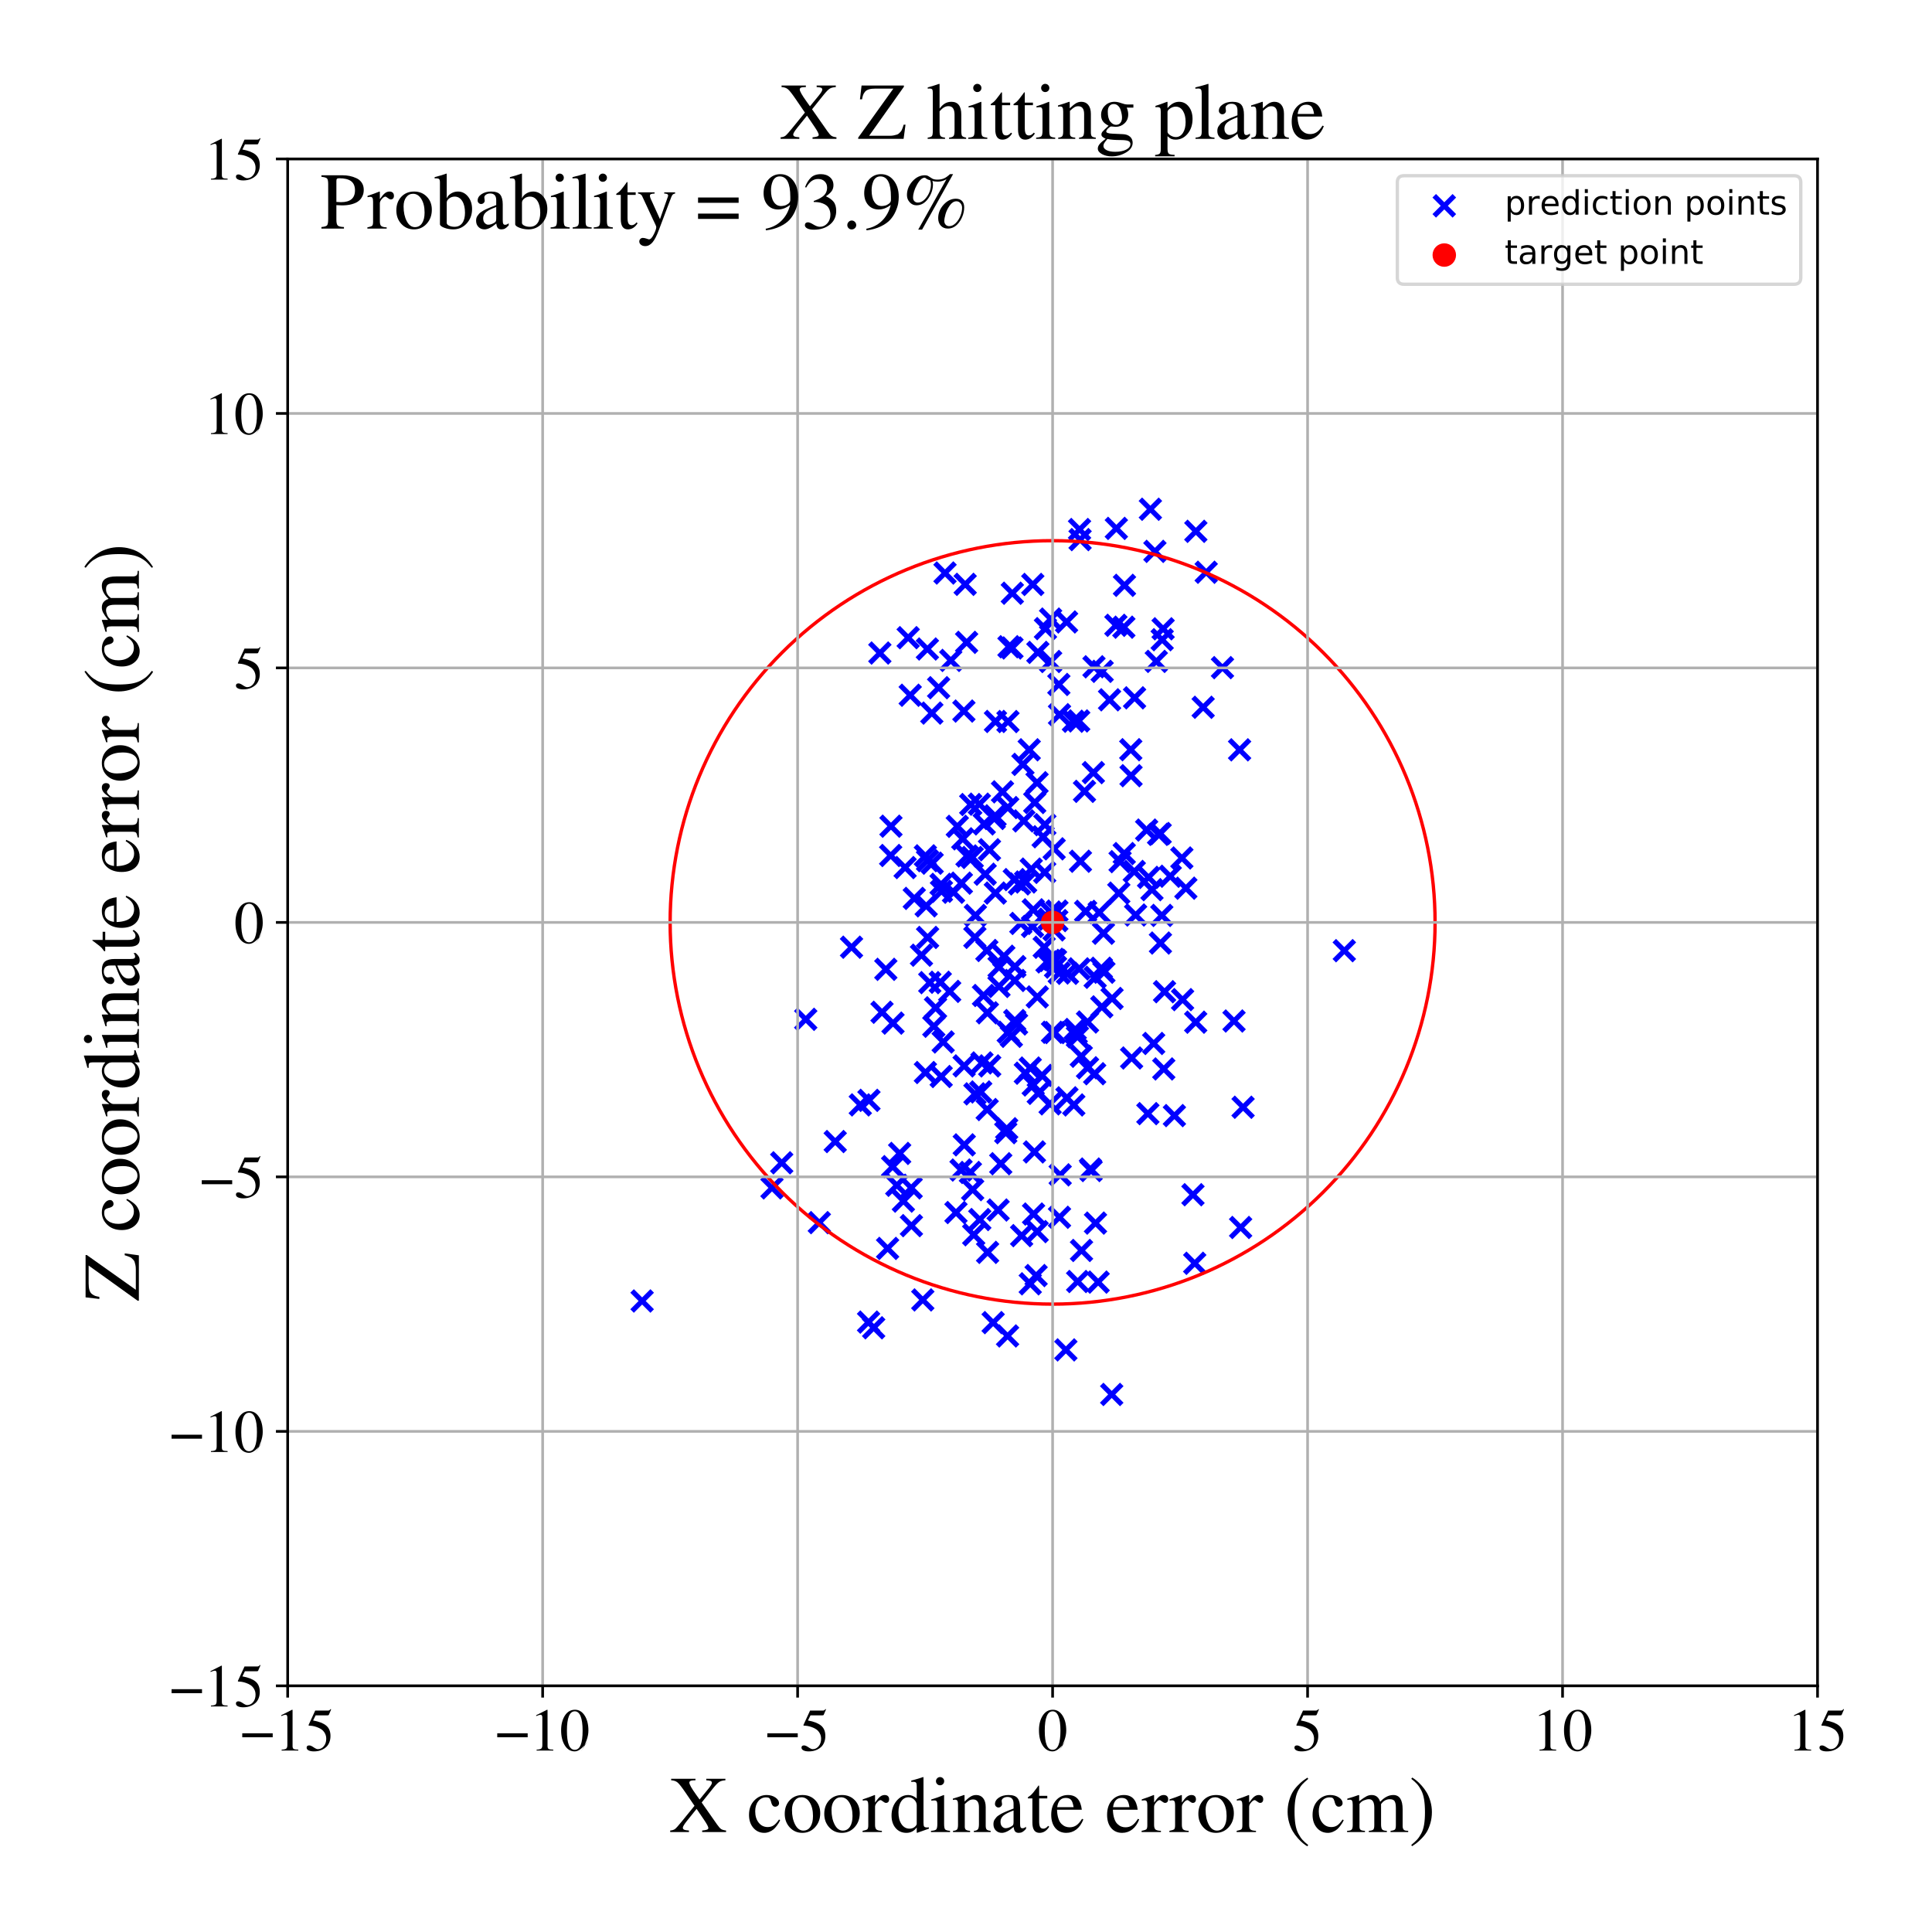 <?xml version="1.0" encoding="utf-8" standalone="no"?>
<!DOCTYPE svg PUBLIC "-//W3C//DTD SVG 1.1//EN"
  "http://www.w3.org/Graphics/SVG/1.1/DTD/svg11.dtd">
<!-- Created with matplotlib (https://matplotlib.org/) -->
<svg height="576pt" version="1.1" viewBox="0 0 576 576" width="576pt" xmlns="http://www.w3.org/2000/svg" xmlns:xlink="http://www.w3.org/1999/xlink">
 <defs>
  <style type="text/css">
*{stroke-linecap:butt;stroke-linejoin:round;}
  </style>
 </defs>
 <g id="figure_1">
  <g id="patch_1">
   <path d="M 0 576 
L 576 576 
L 576 0 
L 0 0 
z
" style="fill:#ffffff;"/>
  </g>
  <g id="axes_1">
   <g id="patch_2">
    <path d="M 85.766 502.609 
L 541.875 502.609 
L 541.875 47.391 
L 85.766 47.391 
z
" style="fill:#ffffff;"/>
   </g>
   <g id="PathCollection_1">
    <defs>
     <path d="M -3 3 
L 3 -3 
M -3 -3 
L 3 3 
" id="mfd0fb7c110" style="stroke:#0000ff;stroke-width:1.5;"/>
    </defs>
    <g clip-path="url(#p401434f4d2)">
     <use style="fill:#0000ff;stroke:#0000ff;stroke-width:1.5;" x="269.847" xlink:href="#mfd0fb7c110" y="258.653"/>
     <use style="fill:#0000ff;stroke:#0000ff;stroke-width:1.5;" x="258.956" xlink:href="#mfd0fb7c110" y="394.165"/>
     <use style="fill:#0000ff;stroke:#0000ff;stroke-width:1.5;" x="326.609" xlink:href="#mfd0fb7c110" y="364.648"/>
     <use style="fill:#0000ff;stroke:#0000ff;stroke-width:1.5;" x="331.544" xlink:href="#mfd0fb7c110" y="297.675"/>
     <use style="fill:#0000ff;stroke:#0000ff;stroke-width:1.5;" x="269.332" xlink:href="#mfd0fb7c110" y="358.094"/>
     <use style="fill:#0000ff;stroke:#0000ff;stroke-width:1.5;" x="309.226" xlink:href="#mfd0fb7c110" y="367.184"/>
     <use style="fill:#0000ff;stroke:#0000ff;stroke-width:1.5;" x="342.973" xlink:href="#mfd0fb7c110" y="151.826"/>
     <use style="fill:#0000ff;stroke:#0000ff;stroke-width:1.5;" x="267.365" xlink:href="#mfd0fb7c110" y="353.372"/>
     <use style="fill:#0000ff;stroke:#0000ff;stroke-width:1.5;" x="274.726" xlink:href="#mfd0fb7c110" y="284.783"/>
     <use style="fill:#0000ff;stroke:#0000ff;stroke-width:1.5;" x="278.407" xlink:href="#mfd0fb7c110" y="305.967"/>
     <use style="fill:#0000ff;stroke:#0000ff;stroke-width:1.5;" x="287.373" xlink:href="#mfd0fb7c110" y="211.995"/>
     <use style="fill:#0000ff;stroke:#0000ff;stroke-width:1.5;" x="323.664" xlink:href="#mfd0fb7c110" y="271.712"/>
     <use style="fill:#0000ff;stroke:#0000ff;stroke-width:1.5;" x="308.041" xlink:href="#mfd0fb7c110" y="323.471"/>
     <use style="fill:#0000ff;stroke:#0000ff;stroke-width:1.5;" x="276.128" xlink:href="#mfd0fb7c110" y="270.067"/>
     <use style="fill:#0000ff;stroke:#0000ff;stroke-width:1.5;" x="289.863" xlink:href="#mfd0fb7c110" y="255.64"/>
     <use style="fill:#0000ff;stroke:#0000ff;stroke-width:1.5;" x="344.321" xlink:href="#mfd0fb7c110" y="164.384"/>
     <use style="fill:#0000ff;stroke:#0000ff;stroke-width:1.5;" x="256.488" xlink:href="#mfd0fb7c110" y="329.409"/>
     <use style="fill:#0000ff;stroke:#0000ff;stroke-width:1.5;" x="300.808" xlink:href="#mfd0fb7c110" y="192.815"/>
     <use style="fill:#0000ff;stroke:#0000ff;stroke-width:1.5;" x="311.691" xlink:href="#mfd0fb7c110" y="187.415"/>
     <use style="fill:#0000ff;stroke:#0000ff;stroke-width:1.5;" x="271.655" xlink:href="#mfd0fb7c110" y="354.163"/>
     <use style="fill:#0000ff;stroke:#0000ff;stroke-width:1.5;" x="295.068" xlink:href="#mfd0fb7c110" y="317.786"/>
     <use style="fill:#0000ff;stroke:#0000ff;stroke-width:1.5;" x="341.859" xlink:href="#mfd0fb7c110" y="247.472"/>
     <use style="fill:#0000ff;stroke:#0000ff;stroke-width:1.5;" x="233.064" xlink:href="#mfd0fb7c110" y="346.673"/>
     <use style="fill:#0000ff;stroke:#0000ff;stroke-width:1.5;" x="288.303" xlink:href="#mfd0fb7c110" y="255.188"/>
     <use style="fill:#0000ff;stroke:#0000ff;stroke-width:1.5;" x="312.786" xlink:href="#mfd0fb7c110" y="274.037"/>
     <use style="fill:#0000ff;stroke:#0000ff;stroke-width:1.5;" x="322.441" xlink:href="#mfd0fb7c110" y="372.809"/>
     <use style="fill:#0000ff;stroke:#0000ff;stroke-width:1.5;" x="313.076" xlink:href="#mfd0fb7c110" y="329.098"/>
     <use style="fill:#0000ff;stroke:#0000ff;stroke-width:1.5;" x="321.851" xlink:href="#mfd0fb7c110" y="157.871"/>
     <use style="fill:#0000ff;stroke:#0000ff;stroke-width:1.5;" x="296.751" xlink:href="#mfd0fb7c110" y="266.251"/>
     <use style="fill:#0000ff;stroke:#0000ff;stroke-width:1.5;" x="304.586" xlink:href="#mfd0fb7c110" y="368.39"/>
     <use style="fill:#0000ff;stroke:#0000ff;stroke-width:1.5;" x="305.779" xlink:href="#mfd0fb7c110" y="262.953"/>
     <use style="fill:#0000ff;stroke:#0000ff;stroke-width:1.5;" x="321.722" xlink:href="#mfd0fb7c110" y="288.848"/>
     <use style="fill:#0000ff;stroke:#0000ff;stroke-width:1.5;" x="321.604" xlink:href="#mfd0fb7c110" y="214.934"/>
     <use style="fill:#0000ff;stroke:#0000ff;stroke-width:1.5;" x="304.35" xlink:href="#mfd0fb7c110" y="275.306"/>
     <use style="fill:#0000ff;stroke:#0000ff;stroke-width:1.5;" x="265.543" xlink:href="#mfd0fb7c110" y="255.054"/>
     <use style="fill:#0000ff;stroke:#0000ff;stroke-width:1.5;" x="277.198" xlink:href="#mfd0fb7c110" y="292.961"/>
     <use style="fill:#0000ff;stroke:#0000ff;stroke-width:1.5;" x="315.112" xlink:href="#mfd0fb7c110" y="271.621"/>
     <use style="fill:#0000ff;stroke:#0000ff;stroke-width:1.5;" x="299.276" xlink:href="#mfd0fb7c110" y="285.083"/>
     <use style="fill:#0000ff;stroke:#0000ff;stroke-width:1.5;" x="244.271" xlink:href="#mfd0fb7c110" y="364.51"/>
     <use style="fill:#0000ff;stroke:#0000ff;stroke-width:1.5;" x="345.413" xlink:href="#mfd0fb7c110" y="248.752"/>
     <use style="fill:#0000ff;stroke:#0000ff;stroke-width:1.5;" x="346.49" xlink:href="#mfd0fb7c110" y="190.72"/>
     <use style="fill:#0000ff;stroke:#0000ff;stroke-width:1.5;" x="315.877" xlink:href="#mfd0fb7c110" y="213.077"/>
     <use style="fill:#0000ff;stroke:#0000ff;stroke-width:1.5;" x="293.438" xlink:href="#mfd0fb7c110" y="245.635"/>
     <use style="fill:#0000ff;stroke:#0000ff;stroke-width:1.5;" x="358.708" xlink:href="#mfd0fb7c110" y="210.869"/>
     <use style="fill:#0000ff;stroke:#0000ff;stroke-width:1.5;" x="296.432" xlink:href="#mfd0fb7c110" y="244.01"/>
     <use style="fill:#0000ff;stroke:#0000ff;stroke-width:1.5;" x="313.226" xlink:href="#mfd0fb7c110" y="184.566"/>
     <use style="fill:#0000ff;stroke:#0000ff;stroke-width:1.5;" x="338.571" xlink:href="#mfd0fb7c110" y="272.792"/>
     <use style="fill:#0000ff;stroke:#0000ff;stroke-width:1.5;" x="369.879" xlink:href="#mfd0fb7c110" y="365.958"/>
     <use style="fill:#0000ff;stroke:#0000ff;stroke-width:1.5;" x="328.354" xlink:href="#mfd0fb7c110" y="288.671"/>
     <use style="fill:#0000ff;stroke:#0000ff;stroke-width:1.5;" x="313.233" xlink:href="#mfd0fb7c110" y="197.217"/>
     <use style="fill:#0000ff;stroke:#0000ff;stroke-width:1.5;" x="320.027" xlink:href="#mfd0fb7c110" y="215.026"/>
     <use style="fill:#0000ff;stroke:#0000ff;stroke-width:1.5;" x="353.547" xlink:href="#mfd0fb7c110" y="264.801"/>
     <use style="fill:#0000ff;stroke:#0000ff;stroke-width:1.5;" x="259.066" xlink:href="#mfd0fb7c110" y="328.053"/>
     <use style="fill:#0000ff;stroke:#0000ff;stroke-width:1.5;" x="317.985" xlink:href="#mfd0fb7c110" y="185.425"/>
     <use style="fill:#0000ff;stroke:#0000ff;stroke-width:1.5;" x="290.299" xlink:href="#mfd0fb7c110" y="368.13"/>
     <use style="fill:#0000ff;stroke:#0000ff;stroke-width:1.5;" x="307.913" xlink:href="#mfd0fb7c110" y="174.246"/>
     <use style="fill:#0000ff;stroke:#0000ff;stroke-width:1.5;" x="325.974" xlink:href="#mfd0fb7c110" y="230.344"/>
     <use style="fill:#0000ff;stroke:#0000ff;stroke-width:1.5;" x="680.933" xlink:href="#mfd0fb7c110" y="377.444"/>
     <use style="fill:#0000ff;stroke:#0000ff;stroke-width:1.5;" x="367.906" xlink:href="#mfd0fb7c110" y="304.398"/>
     <use style="fill:#0000ff;stroke:#0000ff;stroke-width:1.5;" x="324.231" xlink:href="#mfd0fb7c110" y="318.339"/>
     <use style="fill:#0000ff;stroke:#0000ff;stroke-width:1.5;" x="400.791" xlink:href="#mfd0fb7c110" y="283.431"/>
     <use style="fill:#0000ff;stroke:#0000ff;stroke-width:1.5;" x="346.375" xlink:href="#mfd0fb7c110" y="272.915"/>
     <use style="fill:#0000ff;stroke:#0000ff;stroke-width:1.5;" x="320.572" xlink:href="#mfd0fb7c110" y="306.919"/>
     <use style="fill:#0000ff;stroke:#0000ff;stroke-width:1.5;" x="304.973" xlink:href="#mfd0fb7c110" y="227.895"/>
     <use style="fill:#0000ff;stroke:#0000ff;stroke-width:1.5;" x="314.458" xlink:href="#mfd0fb7c110" y="307.846"/>
     <use style="fill:#0000ff;stroke:#0000ff;stroke-width:1.5;" x="308.404" xlink:href="#mfd0fb7c110" y="343.431"/>
     <use style="fill:#0000ff;stroke:#0000ff;stroke-width:1.5;" x="308.492" xlink:href="#mfd0fb7c110" y="239.257"/>
     <use style="fill:#0000ff;stroke:#0000ff;stroke-width:1.5;" x="315.805" xlink:href="#mfd0fb7c110" y="290.086"/>
     <use style="fill:#0000ff;stroke:#0000ff;stroke-width:1.5;" x="315.682" xlink:href="#mfd0fb7c110" y="204.062"/>
     <use style="fill:#0000ff;stroke:#0000ff;stroke-width:1.5;" x="307.157" xlink:href="#mfd0fb7c110" y="382.748"/>
     <use style="fill:#0000ff;stroke:#0000ff;stroke-width:1.5;" x="291.985" xlink:href="#mfd0fb7c110" y="239.749"/>
     <use style="fill:#0000ff;stroke:#0000ff;stroke-width:1.5;" x="335.246" xlink:href="#mfd0fb7c110" y="174.51"/>
     <use style="fill:#0000ff;stroke:#0000ff;stroke-width:1.5;" x="370.609" xlink:href="#mfd0fb7c110" y="330.115"/>
     <use style="fill:#0000ff;stroke:#0000ff;stroke-width:1.5;" x="328.598" xlink:href="#mfd0fb7c110" y="200.152"/>
     <use style="fill:#0000ff;stroke:#0000ff;stroke-width:1.5;" x="309.184" xlink:href="#mfd0fb7c110" y="233.351"/>
     <use style="fill:#0000ff;stroke:#0000ff;stroke-width:1.5;" x="302.398" xlink:href="#mfd0fb7c110" y="262.236"/>
     <use style="fill:#0000ff;stroke:#0000ff;stroke-width:1.5;" x="297.575" xlink:href="#mfd0fb7c110" y="360.75"/>
     <use style="fill:#0000ff;stroke:#0000ff;stroke-width:1.5;" x="278.92" xlink:href="#mfd0fb7c110" y="300.462"/>
     <use style="fill:#0000ff;stroke:#0000ff;stroke-width:1.5;" x="335.18" xlink:href="#mfd0fb7c110" y="254.48"/>
     <use style="fill:#0000ff;stroke:#0000ff;stroke-width:1.5;" x="316.081" xlink:href="#mfd0fb7c110" y="350.268"/>
     <use style="fill:#0000ff;stroke:#0000ff;stroke-width:1.5;" x="303.071" xlink:href="#mfd0fb7c110" y="305.282"/>
     <use style="fill:#0000ff;stroke:#0000ff;stroke-width:1.5;" x="312.928" xlink:href="#mfd0fb7c110" y="286.339"/>
     <use style="fill:#0000ff;stroke:#0000ff;stroke-width:1.5;" x="337.378" xlink:href="#mfd0fb7c110" y="315.426"/>
     <use style="fill:#0000ff;stroke:#0000ff;stroke-width:1.5;" x="305.237" xlink:href="#mfd0fb7c110" y="244.739"/>
     <use style="fill:#0000ff;stroke:#0000ff;stroke-width:1.5;" x="275.118" xlink:href="#mfd0fb7c110" y="387.554"/>
     <use style="fill:#0000ff;stroke:#0000ff;stroke-width:1.5;" x="300.441" xlink:href="#mfd0fb7c110" y="240.765"/>
     <use style="fill:#0000ff;stroke:#0000ff;stroke-width:1.5;" x="292.111" xlink:href="#mfd0fb7c110" y="363.591"/>
     <use style="fill:#0000ff;stroke:#0000ff;stroke-width:1.5;" x="279.839" xlink:href="#mfd0fb7c110" y="205.029"/>
     <use style="fill:#0000ff;stroke:#0000ff;stroke-width:1.5;" x="277.814" xlink:href="#mfd0fb7c110" y="212.599"/>
     <use style="fill:#0000ff;stroke:#0000ff;stroke-width:1.5;" x="333.937" xlink:href="#mfd0fb7c110" y="256.883"/>
     <use style="fill:#0000ff;stroke:#0000ff;stroke-width:1.5;" x="323.329" xlink:href="#mfd0fb7c110" y="235.931"/>
     <use style="fill:#0000ff;stroke:#0000ff;stroke-width:1.5;" x="280.683" xlink:href="#mfd0fb7c110" y="265.723"/>
     <use style="fill:#0000ff;stroke:#0000ff;stroke-width:1.5;" x="284.278" xlink:href="#mfd0fb7c110" y="266.01"/>
     <use style="fill:#0000ff;stroke:#0000ff;stroke-width:1.5;" x="275.9" xlink:href="#mfd0fb7c110" y="319.758"/>
     <use style="fill:#0000ff;stroke:#0000ff;stroke-width:1.5;" x="293.212" xlink:href="#mfd0fb7c110" y="296.795"/>
     <use style="fill:#0000ff;stroke:#0000ff;stroke-width:1.5;" x="288.19" xlink:href="#mfd0fb7c110" y="191.509"/>
     <use style="fill:#0000ff;stroke:#0000ff;stroke-width:1.5;" x="314.285" xlink:href="#mfd0fb7c110" y="253.069"/>
     <use style="fill:#0000ff;stroke:#0000ff;stroke-width:1.5;" x="297.86" xlink:href="#mfd0fb7c110" y="288.331"/>
     <use style="fill:#0000ff;stroke:#0000ff;stroke-width:1.5;" x="272.584" xlink:href="#mfd0fb7c110" y="267.842"/>
     <use style="fill:#0000ff;stroke:#0000ff;stroke-width:1.5;" x="264.097" xlink:href="#mfd0fb7c110" y="288.996"/>
     <use style="fill:#0000ff;stroke:#0000ff;stroke-width:1.5;" x="332.825" xlink:href="#mfd0fb7c110" y="157.534"/>
     <use style="fill:#0000ff;stroke:#0000ff;stroke-width:1.5;" x="305.693" xlink:href="#mfd0fb7c110" y="319.959"/>
     <use style="fill:#0000ff;stroke:#0000ff;stroke-width:1.5;" x="301.811" xlink:href="#mfd0fb7c110" y="176.862"/>
     <use style="fill:#0000ff;stroke:#0000ff;stroke-width:1.5;" x="315.071" xlink:href="#mfd0fb7c110" y="274.459"/>
     <use style="fill:#0000ff;stroke:#0000ff;stroke-width:1.5;" x="301.526" xlink:href="#mfd0fb7c110" y="308.971"/>
     <use style="fill:#0000ff;stroke:#0000ff;stroke-width:1.5;" x="260.476" xlink:href="#mfd0fb7c110" y="395.863"/>
     <use style="fill:#0000ff;stroke:#0000ff;stroke-width:1.5;" x="303.956" xlink:href="#mfd0fb7c110" y="263.518"/>
     <use style="fill:#0000ff;stroke:#0000ff;stroke-width:1.5;" x="293.718" xlink:href="#mfd0fb7c110" y="260.632"/>
     <use style="fill:#0000ff;stroke:#0000ff;stroke-width:1.5;" x="314.685" xlink:href="#mfd0fb7c110" y="286.308"/>
     <use style="fill:#0000ff;stroke:#0000ff;stroke-width:1.5;" x="356.191" xlink:href="#mfd0fb7c110" y="376.632"/>
     <use style="fill:#0000ff;stroke:#0000ff;stroke-width:1.5;" x="342.226" xlink:href="#mfd0fb7c110" y="332.013"/>
     <use style="fill:#0000ff;stroke:#0000ff;stroke-width:1.5;" x="271.369" xlink:href="#mfd0fb7c110" y="207.28"/>
     <use style="fill:#0000ff;stroke:#0000ff;stroke-width:1.5;" x="294.316" xlink:href="#mfd0fb7c110" y="330.794"/>
     <use style="fill:#0000ff;stroke:#0000ff;stroke-width:1.5;" x="191.446" xlink:href="#mfd0fb7c110" y="387.872"/>
     <use style="fill:#0000ff;stroke:#0000ff;stroke-width:1.5;" x="262.316" xlink:href="#mfd0fb7c110" y="194.694"/>
     <use style="fill:#0000ff;stroke:#0000ff;stroke-width:1.5;" x="369.566" xlink:href="#mfd0fb7c110" y="223.551"/>
     <use style="fill:#0000ff;stroke:#0000ff;stroke-width:1.5;" x="318.096" xlink:href="#mfd0fb7c110" y="327.301"/>
     <use style="fill:#0000ff;stroke:#0000ff;stroke-width:1.5;" x="309.549" xlink:href="#mfd0fb7c110" y="325.969"/>
     <use style="fill:#0000ff;stroke:#0000ff;stroke-width:1.5;" x="298.882" xlink:href="#mfd0fb7c110" y="236.075"/>
     <use style="fill:#0000ff;stroke:#0000ff;stroke-width:1.5;" x="327.717" xlink:href="#mfd0fb7c110" y="272.067"/>
     <use style="fill:#0000ff;stroke:#0000ff;stroke-width:1.5;" x="356.527" xlink:href="#mfd0fb7c110" y="158.406"/>
     <use style="fill:#0000ff;stroke:#0000ff;stroke-width:1.5;" x="281.194" xlink:href="#mfd0fb7c110" y="310.65"/>
     <use style="fill:#0000ff;stroke:#0000ff;stroke-width:1.5;" x="325.104" xlink:href="#mfd0fb7c110" y="348.53"/>
     <use style="fill:#0000ff;stroke:#0000ff;stroke-width:1.5;" x="265.628" xlink:href="#mfd0fb7c110" y="246.32"/>
     <use style="fill:#0000ff;stroke:#0000ff;stroke-width:1.5;" x="347.19" xlink:href="#mfd0fb7c110" y="295.665"/>
     <use style="fill:#0000ff;stroke:#0000ff;stroke-width:1.5;" x="345.968" xlink:href="#mfd0fb7c110" y="281.154"/>
     <use style="fill:#0000ff;stroke:#0000ff;stroke-width:1.5;" x="276.491" xlink:href="#mfd0fb7c110" y="193.49"/>
     <use style="fill:#0000ff;stroke:#0000ff;stroke-width:1.5;" x="342.426" xlink:href="#mfd0fb7c110" y="261.576"/>
     <use style="fill:#0000ff;stroke:#0000ff;stroke-width:1.5;" x="302.535" xlink:href="#mfd0fb7c110" y="304.269"/>
     <use style="fill:#0000ff;stroke:#0000ff;stroke-width:1.5;" x="296.668" xlink:href="#mfd0fb7c110" y="243.226"/>
     <use style="fill:#0000ff;stroke:#0000ff;stroke-width:1.5;" x="294.38" xlink:href="#mfd0fb7c110" y="301.956"/>
     <use style="fill:#0000ff;stroke:#0000ff;stroke-width:1.5;" x="299.856" xlink:href="#mfd0fb7c110" y="337.69"/>
     <use style="fill:#0000ff;stroke:#0000ff;stroke-width:1.5;" x="322.371" xlink:href="#mfd0fb7c110" y="314.913"/>
     <use style="fill:#0000ff;stroke:#0000ff;stroke-width:1.5;" x="346.963" xlink:href="#mfd0fb7c110" y="318.689"/>
     <use style="fill:#0000ff;stroke:#0000ff;stroke-width:1.5;" x="308.9" xlink:href="#mfd0fb7c110" y="380.291"/>
     <use style="fill:#0000ff;stroke:#0000ff;stroke-width:1.5;" x="325.305" xlink:href="#mfd0fb7c110" y="348.977"/>
     <use style="fill:#0000ff;stroke:#0000ff;stroke-width:1.5;" x="266.129" xlink:href="#mfd0fb7c110" y="347.821"/>
     <use style="fill:#0000ff;stroke:#0000ff;stroke-width:1.5;" x="-1" xlink:href="#mfd0fb7c110" y="340.729"/>
     <use style="fill:#0000ff;stroke:#0000ff;stroke-width:1.5;" x="-1" xlink:href="#mfd0fb7c110" y="309.257"/>
     <use style="fill:#0000ff;stroke:#0000ff;stroke-width:1.5;" x="333.555" xlink:href="#mfd0fb7c110" y="266.266"/>
     <use style="fill:#0000ff;stroke:#0000ff;stroke-width:1.5;" x="326.152" xlink:href="#mfd0fb7c110" y="198.795"/>
     <use style="fill:#0000ff;stroke:#0000ff;stroke-width:1.5;" x="264.627" xlink:href="#mfd0fb7c110" y="372.198"/>
     <use style="fill:#0000ff;stroke:#0000ff;stroke-width:1.5;" x="314.247" xlink:href="#mfd0fb7c110" y="277.243"/>
     <use style="fill:#0000ff;stroke:#0000ff;stroke-width:1.5;" x="308.144" xlink:href="#mfd0fb7c110" y="361.951"/>
     <use style="fill:#0000ff;stroke:#0000ff;stroke-width:1.5;" x="348.899" xlink:href="#mfd0fb7c110" y="261.241"/>
     <use style="fill:#0000ff;stroke:#0000ff;stroke-width:1.5;" x="276.531" xlink:href="#mfd0fb7c110" y="256.585"/>
     <use style="fill:#0000ff;stroke:#0000ff;stroke-width:1.5;" x="287.44" xlink:href="#mfd0fb7c110" y="317.786"/>
     <use style="fill:#0000ff;stroke:#0000ff;stroke-width:1.5;" x="240.224" xlink:href="#mfd0fb7c110" y="303.9"/>
     <use style="fill:#0000ff;stroke:#0000ff;stroke-width:1.5;" x="290.643" xlink:href="#mfd0fb7c110" y="279.462"/>
     <use style="fill:#0000ff;stroke:#0000ff;stroke-width:1.5;" x="230.157" xlink:href="#mfd0fb7c110" y="354.153"/>
     <use style="fill:#0000ff;stroke:#0000ff;stroke-width:1.5;" x="281.746" xlink:href="#mfd0fb7c110" y="170.837"/>
     <use style="fill:#0000ff;stroke:#0000ff;stroke-width:1.5;" x="292.387" xlink:href="#mfd0fb7c110" y="325.551"/>
     <use style="fill:#0000ff;stroke:#0000ff;stroke-width:1.5;" x="312.151" xlink:href="#mfd0fb7c110" y="286.774"/>
     <use style="fill:#0000ff;stroke:#0000ff;stroke-width:1.5;" x="285.407" xlink:href="#mfd0fb7c110" y="246.366"/>
     <use style="fill:#0000ff;stroke:#0000ff;stroke-width:1.5;" x="317.777" xlink:href="#mfd0fb7c110" y="402.455"/>
     <use style="fill:#0000ff;stroke:#0000ff;stroke-width:1.5;" x="324.234" xlink:href="#mfd0fb7c110" y="304.7"/>
     <use style="fill:#0000ff;stroke:#0000ff;stroke-width:1.5;" x="338.17" xlink:href="#mfd0fb7c110" y="259.815"/>
     <use style="fill:#0000ff;stroke:#0000ff;stroke-width:1.5;" x="320.138" xlink:href="#mfd0fb7c110" y="329.425"/>
     <use style="fill:#0000ff;stroke:#0000ff;stroke-width:1.5;" x="343.447" xlink:href="#mfd0fb7c110" y="265.243"/>
     <use style="fill:#0000ff;stroke:#0000ff;stroke-width:1.5;" x="297.834" xlink:href="#mfd0fb7c110" y="294.092"/>
     <use style="fill:#0000ff;stroke:#0000ff;stroke-width:1.5;" x="314.108" xlink:href="#mfd0fb7c110" y="286.003"/>
     <use style="fill:#0000ff;stroke:#0000ff;stroke-width:1.5;" x="328.489" xlink:href="#mfd0fb7c110" y="300.183"/>
     <use style="fill:#0000ff;stroke:#0000ff;stroke-width:1.5;" x="310.998" xlink:href="#mfd0fb7c110" y="249.469"/>
     <use style="fill:#0000ff;stroke:#0000ff;stroke-width:1.5;" x="313.791" xlink:href="#mfd0fb7c110" y="307.758"/>
     <use style="fill:#0000ff;stroke:#0000ff;stroke-width:1.5;" x="332.688" xlink:href="#mfd0fb7c110" y="186.429"/>
     <use style="fill:#0000ff;stroke:#0000ff;stroke-width:1.5;" x="266.235" xlink:href="#mfd0fb7c110" y="305.027"/>
     <use style="fill:#0000ff;stroke:#0000ff;stroke-width:1.5;" x="326.358" xlink:href="#mfd0fb7c110" y="320.116"/>
     <use style="fill:#0000ff;stroke:#0000ff;stroke-width:1.5;" x="292.756" xlink:href="#mfd0fb7c110" y="316.897"/>
     <use style="fill:#0000ff;stroke:#0000ff;stroke-width:1.5;" x="296.093" xlink:href="#mfd0fb7c110" y="394.321"/>
     <use style="fill:#0000ff;stroke:#0000ff;stroke-width:1.5;" x="289.983" xlink:href="#mfd0fb7c110" y="354.677"/>
     <use style="fill:#0000ff;stroke:#0000ff;stroke-width:1.5;" x="286.521" xlink:href="#mfd0fb7c110" y="348.829"/>
     <use style="fill:#0000ff;stroke:#0000ff;stroke-width:1.5;" x="321.289" xlink:href="#mfd0fb7c110" y="382.067"/>
     <use style="fill:#0000ff;stroke:#0000ff;stroke-width:1.5;" x="280.333" xlink:href="#mfd0fb7c110" y="292.846"/>
     <use style="fill:#0000ff;stroke:#0000ff;stroke-width:1.5;" x="276.549" xlink:href="#mfd0fb7c110" y="279.484"/>
     <use style="fill:#0000ff;stroke:#0000ff;stroke-width:1.5;" x="338.259" xlink:href="#mfd0fb7c110" y="208.047"/>
     <use style="fill:#0000ff;stroke:#0000ff;stroke-width:1.5;" x="307.455" xlink:href="#mfd0fb7c110" y="259.108"/>
     <use style="fill:#0000ff;stroke:#0000ff;stroke-width:1.5;" x="327.397" xlink:href="#mfd0fb7c110" y="382.241"/>
     <use style="fill:#0000ff;stroke:#0000ff;stroke-width:1.5;" x="330.798" xlink:href="#mfd0fb7c110" y="208.638"/>
     <use style="fill:#0000ff;stroke:#0000ff;stroke-width:1.5;" x="287.756" xlink:href="#mfd0fb7c110" y="174.214"/>
     <use style="fill:#0000ff;stroke:#0000ff;stroke-width:1.5;" x="350.131" xlink:href="#mfd0fb7c110" y="332.6"/>
     <use style="fill:#0000ff;stroke:#0000ff;stroke-width:1.5;" x="321.219" xlink:href="#mfd0fb7c110" y="309.093"/>
     <use style="fill:#0000ff;stroke:#0000ff;stroke-width:1.5;" x="283.139" xlink:href="#mfd0fb7c110" y="295.568"/>
     <use style="fill:#0000ff;stroke:#0000ff;stroke-width:1.5;" x="271.728" xlink:href="#mfd0fb7c110" y="365.407"/>
     <use style="fill:#0000ff;stroke:#0000ff;stroke-width:1.5;" x="262.96" xlink:href="#mfd0fb7c110" y="301.796"/>
     <use style="fill:#0000ff;stroke:#0000ff;stroke-width:1.5;" x="355.666" xlink:href="#mfd0fb7c110" y="356.192"/>
     <use style="fill:#0000ff;stroke:#0000ff;stroke-width:1.5;" x="290.803" xlink:href="#mfd0fb7c110" y="272.914"/>
     <use style="fill:#0000ff;stroke:#0000ff;stroke-width:1.5;" x="285.009" xlink:href="#mfd0fb7c110" y="361.503"/>
     <use style="fill:#0000ff;stroke:#0000ff;stroke-width:1.5;" x="363.08" xlink:href="#mfd0fb7c110" y="523.426"/>
     <use style="fill:#0000ff;stroke:#0000ff;stroke-width:1.5;" x="364.467" xlink:href="#mfd0fb7c110" y="199.046"/>
     <use style="fill:#0000ff;stroke:#0000ff;stroke-width:1.5;" x="289.314" xlink:href="#mfd0fb7c110" y="349.552"/>
     <use style="fill:#0000ff;stroke:#0000ff;stroke-width:1.5;" x="314.701" xlink:href="#mfd0fb7c110" y="288.33"/>
     <use style="fill:#0000ff;stroke:#0000ff;stroke-width:1.5;" x="311.319" xlink:href="#mfd0fb7c110" y="282.421"/>
     <use style="fill:#0000ff;stroke:#0000ff;stroke-width:1.5;" x="283.456" xlink:href="#mfd0fb7c110" y="196.893"/>
     <use style="fill:#0000ff;stroke:#0000ff;stroke-width:1.5;" x="302.532" xlink:href="#mfd0fb7c110" y="292.317"/>
     <use style="fill:#0000ff;stroke:#0000ff;stroke-width:1.5;" x="331.444" xlink:href="#mfd0fb7c110" y="415.739"/>
     <use style="fill:#0000ff;stroke:#0000ff;stroke-width:1.5;" x="320.861" xlink:href="#mfd0fb7c110" y="307.975"/>
     <use style="fill:#0000ff;stroke:#0000ff;stroke-width:1.5;" x="356.483" xlink:href="#mfd0fb7c110" y="304.751"/>
     <use style="fill:#0000ff;stroke:#0000ff;stroke-width:1.5;" x="352.573" xlink:href="#mfd0fb7c110" y="298.024"/>
     <use style="fill:#0000ff;stroke:#0000ff;stroke-width:1.5;" x="322.12" xlink:href="#mfd0fb7c110" y="256.768"/>
     <use style="fill:#0000ff;stroke:#0000ff;stroke-width:1.5;" x="301.707" xlink:href="#mfd0fb7c110" y="193.182"/>
     <use style="fill:#0000ff;stroke:#0000ff;stroke-width:1.5;" x="249.013" xlink:href="#mfd0fb7c110" y="340.336"/>
     <use style="fill:#0000ff;stroke:#0000ff;stroke-width:1.5;" x="309.257" xlink:href="#mfd0fb7c110" y="297.217"/>
     <use style="fill:#0000ff;stroke:#0000ff;stroke-width:1.5;" x="289.412" xlink:href="#mfd0fb7c110" y="239.862"/>
     <use style="fill:#0000ff;stroke:#0000ff;stroke-width:1.5;" x="306.849" xlink:href="#mfd0fb7c110" y="223.54"/>
     <use style="fill:#0000ff;stroke:#0000ff;stroke-width:1.5;" x="290.666" xlink:href="#mfd0fb7c110" y="326.121"/>
     <use style="fill:#0000ff;stroke:#0000ff;stroke-width:1.5;" x="296.784" xlink:href="#mfd0fb7c110" y="215.092"/>
     <use style="fill:#0000ff;stroke:#0000ff;stroke-width:1.5;" x="300.132" xlink:href="#mfd0fb7c110" y="336.524"/>
     <use style="fill:#0000ff;stroke:#0000ff;stroke-width:1.5;" x="298.363" xlink:href="#mfd0fb7c110" y="346.944"/>
     <use style="fill:#0000ff;stroke:#0000ff;stroke-width:1.5;" x="344.736" xlink:href="#mfd0fb7c110" y="197.181"/>
     <use style="fill:#0000ff;stroke:#0000ff;stroke-width:1.5;" x="352.357" xlink:href="#mfd0fb7c110" y="255.795"/>
     <use style="fill:#0000ff;stroke:#0000ff;stroke-width:1.5;" x="329.118" xlink:href="#mfd0fb7c110" y="289.858"/>
     <use style="fill:#0000ff;stroke:#0000ff;stroke-width:1.5;" x="322.009" xlink:href="#mfd0fb7c110" y="160.874"/>
     <use style="fill:#0000ff;stroke:#0000ff;stroke-width:1.5;" x="308.063" xlink:href="#mfd0fb7c110" y="271.246"/>
     <use style="fill:#0000ff;stroke:#0000ff;stroke-width:1.5;" x="318.264" xlink:href="#mfd0fb7c110" y="290.184"/>
     <use style="fill:#0000ff;stroke:#0000ff;stroke-width:1.5;" x="346.768" xlink:href="#mfd0fb7c110" y="187.469"/>
     <use style="fill:#0000ff;stroke:#0000ff;stroke-width:1.5;" x="277.914" xlink:href="#mfd0fb7c110" y="257.345"/>
     <use style="fill:#0000ff;stroke:#0000ff;stroke-width:1.5;" x="294.999" xlink:href="#mfd0fb7c110" y="253.342"/>
     <use style="fill:#0000ff;stroke:#0000ff;stroke-width:1.5;" x="286.619" xlink:href="#mfd0fb7c110" y="263.3"/>
     <use style="fill:#0000ff;stroke:#0000ff;stroke-width:1.5;" x="315.878" xlink:href="#mfd0fb7c110" y="362.918"/>
     <use style="fill:#0000ff;stroke:#0000ff;stroke-width:1.5;" x="294.221" xlink:href="#mfd0fb7c110" y="283.375"/>
     <use style="fill:#0000ff;stroke:#0000ff;stroke-width:1.5;" x="345.893" xlink:href="#mfd0fb7c110" y="248.497"/>
     <use style="fill:#0000ff;stroke:#0000ff;stroke-width:1.5;" x="335.062" xlink:href="#mfd0fb7c110" y="186.989"/>
     <use style="fill:#0000ff;stroke:#0000ff;stroke-width:1.5;" x="300.509" xlink:href="#mfd0fb7c110" y="215.119"/>
     <use style="fill:#0000ff;stroke:#0000ff;stroke-width:1.5;" x="307.829" xlink:href="#mfd0fb7c110" y="276.209"/>
     <use style="fill:#0000ff;stroke:#0000ff;stroke-width:1.5;" x="280.568" xlink:href="#mfd0fb7c110" y="263.66"/>
     <use style="fill:#0000ff;stroke:#0000ff;stroke-width:1.5;" x="300.395" xlink:href="#mfd0fb7c110" y="398.298"/>
     <use style="fill:#0000ff;stroke:#0000ff;stroke-width:1.5;" x="287.035" xlink:href="#mfd0fb7c110" y="250.089"/>
     <use style="fill:#0000ff;stroke:#0000ff;stroke-width:1.5;" x="311.508" xlink:href="#mfd0fb7c110" y="245.86"/>
     <use style="fill:#0000ff;stroke:#0000ff;stroke-width:1.5;" x="253.872" xlink:href="#mfd0fb7c110" y="282.396"/>
     <use style="fill:#0000ff;stroke:#0000ff;stroke-width:1.5;" x="270.762" xlink:href="#mfd0fb7c110" y="190.115"/>
     <use style="fill:#0000ff;stroke:#0000ff;stroke-width:1.5;" x="310.649" xlink:href="#mfd0fb7c110" y="320.617"/>
     <use style="fill:#0000ff;stroke:#0000ff;stroke-width:1.5;" x="328.984" xlink:href="#mfd0fb7c110" y="278.235"/>
     <use style="fill:#0000ff;stroke:#0000ff;stroke-width:1.5;" x="287.48" xlink:href="#mfd0fb7c110" y="341.324"/>
     <use style="fill:#0000ff;stroke:#0000ff;stroke-width:1.5;" x="275.886" xlink:href="#mfd0fb7c110" y="255.156"/>
     <use style="fill:#0000ff;stroke:#0000ff;stroke-width:1.5;" x="309.427" xlink:href="#mfd0fb7c110" y="194.504"/>
     <use style="fill:#0000ff;stroke:#0000ff;stroke-width:1.5;" x="302.565" xlink:href="#mfd0fb7c110" y="288.173"/>
     <use style="fill:#0000ff;stroke:#0000ff;stroke-width:1.5;" x="268.221" xlink:href="#mfd0fb7c110" y="343.878"/>
     <use style="fill:#0000ff;stroke:#0000ff;stroke-width:1.5;" x="300.596" xlink:href="#mfd0fb7c110" y="307.747"/>
     <use style="fill:#0000ff;stroke:#0000ff;stroke-width:1.5;" x="343.953" xlink:href="#mfd0fb7c110" y="311.094"/>
     <use style="fill:#0000ff;stroke:#0000ff;stroke-width:1.5;" x="294.439" xlink:href="#mfd0fb7c110" y="373.38"/>
     <use style="fill:#0000ff;stroke:#0000ff;stroke-width:1.5;" x="307.154" xlink:href="#mfd0fb7c110" y="318.42"/>
     <use style="fill:#0000ff;stroke:#0000ff;stroke-width:1.5;" x="337.206" xlink:href="#mfd0fb7c110" y="231.263"/>
     <use style="fill:#0000ff;stroke:#0000ff;stroke-width:1.5;" x="311.461" xlink:href="#mfd0fb7c110" y="260.084"/>
     <use style="fill:#0000ff;stroke:#0000ff;stroke-width:1.5;" x="326.507" xlink:href="#mfd0fb7c110" y="291.371"/>
     <use style="fill:#0000ff;stroke:#0000ff;stroke-width:1.5;" x="280.602" xlink:href="#mfd0fb7c110" y="320.948"/>
     <use style="fill:#0000ff;stroke:#0000ff;stroke-width:1.5;" x="313.183" xlink:href="#mfd0fb7c110" y="271.92"/>
     <use style="fill:#0000ff;stroke:#0000ff;stroke-width:1.5;" x="359.615" xlink:href="#mfd0fb7c110" y="170.611"/>
     <use style="fill:#0000ff;stroke:#0000ff;stroke-width:1.5;" x="337.124" xlink:href="#mfd0fb7c110" y="223.512"/>
    </g>
   </g>
   <g id="PathCollection_2">
    <defs>
     <path d="M 0 3 
C 0.796 3 1.559 2.684 2.121 2.121 
C 2.684 1.559 3 0.796 3 0 
C 3 -0.796 2.684 -1.559 2.121 -2.121 
C 1.559 -2.684 0.796 -3 0 -3 
C -0.796 -3 -1.559 -2.684 -2.121 -2.121 
C -2.684 -1.559 -3 -0.796 -3 0 
C -3 0.796 -2.684 1.559 -2.121 2.121 
C -1.559 2.684 -0.796 3 0 3 
z
" id="m51393fe590" style="stroke:#ff0000;"/>
    </defs>
    <g clip-path="url(#p401434f4d2)">
     <use style="fill:#ff0000;stroke:#ff0000;" x="313.82" xlink:href="#m51393fe590" y="275"/>
    </g>
   </g>
   <g id="patch_3">
    <path clip-path="url(#p401434f4d2)" d="M 313.82 388.805 
C 344.061 388.805 373.067 376.814 394.45 355.472 
C 415.833 334.131 427.848 305.181 427.848 275 
C 427.848 244.819 415.833 215.869 394.45 194.528 
C 373.067 173.186 344.061 161.195 313.82 161.195 
C 283.58 161.195 254.574 173.186 233.191 194.528 
C 211.808 215.869 199.793 244.819 199.793 275 
C 199.793 305.181 211.808 334.131 233.191 355.472 
C 254.574 376.814 283.58 388.805 313.82 388.805 
z
" style="fill:none;stroke:#ff0000;stroke-linejoin:miter;"/>
   </g>
   <g id="matplotlib.axis_1">
    <g id="xtick_1">
     <g id="line2d_1">
      <path clip-path="url(#p401434f4d2)" d="M 85.766 502.609 
L 85.766 47.391 
" style="fill:none;stroke:#b0b0b0;stroke-linecap:square;stroke-width:0.8;"/>
     </g>
     <g id="line2d_2">
      <defs>
       <path d="M 0 0 
L 0 3.5 
" id="m7bc0433fea" style="stroke:#000000;stroke-width:0.8;"/>
      </defs>
      <g>
       <use style="stroke:#000000;stroke-width:0.8;" x="85.766" xlink:href="#m7bc0433fea" y="502.609"/>
      </g>
     </g>
     <g id="text_1">
      <!-- −15 -->
      <defs>
       <path d="M 3 22 
L 3 28.594 
L 53.406 28.594 
L 53.406 22 
z
" id="FreeSerif-8722"/>
       <path d="M 18.297 59.297 
Q 16.5 59.297 11.094 57.094 
L 11.094 58.5 
L 29.094 67.594 
L 29.906 67.406 
L 29.906 7.406 
Q 29.906 3.797 31.703 2.688 
Q 33.5 1.594 39.406 1.5 
L 39.406 0 
L 11.797 0 
L 11.797 1.5 
Q 17.406 1.703 19.344 3.141 
Q 21.297 4.594 21.297 9.297 
L 21.297 54.594 
Q 21.297 59.297 18.297 59.297 
z
" id="FreeSerif-49"/>
       <path d="M 35.703 19.406 
Q 35.703 24.703 33.344 28.797 
Q 31 32.906 27.641 35.156 
Q 24.297 37.406 20.141 38.844 
Q 16 40.297 12.953 40.75 
Q 9.906 41.203 7.594 41.203 
Q 6.406 41.203 6.406 42 
Q 6.406 42.297 6.5 42.5 
L 17.406 66.203 
L 38.297 66.203 
Q 39.906 66.203 40.844 66.703 
Q 41.797 67.203 42.906 68.797 
L 43.797 68.094 
L 40 59.203 
Q 39.594 58.297 37.703 58.297 
L 18.094 58.297 
L 13.906 49.797 
Q 28.5 47.203 35.594 41.344 
Q 42.703 35.5 42.703 24.203 
Q 42.703 18.297 40.844 13.688 
Q 39 9.094 36.141 6.297 
Q 33.297 3.5 29.547 1.703 
Q 25.797 -0.094 22.344 -0.75 
Q 18.906 -1.406 15.406 -1.406 
Q 9.797 -1.406 6.5 0.25 
Q 3.203 1.906 3.203 4.797 
Q 3.203 8.5 7.5 8.5 
Q 10.297 8.5 14.75 5.391 
Q 19.203 2.297 21.797 2.297 
Q 27.703 2.297 31.703 7.25 
Q 35.703 12.203 35.703 19.406 
z
" id="FreeSerif-53"/>
      </defs>
      <g transform="translate(71.689 521.903)scale(0.18 -0.18)">
       <use xlink:href="#FreeSerif-8722"/>
       <use x="56.4" xlink:href="#FreeSerif-49"/>
       <use x="106.4" xlink:href="#FreeSerif-53"/>
      </g>
     </g>
    </g>
    <g id="xtick_2">
     <g id="line2d_3">
      <path clip-path="url(#p401434f4d2)" d="M 161.784 502.609 
L 161.784 47.391 
" style="fill:none;stroke:#b0b0b0;stroke-linecap:square;stroke-width:0.8;"/>
     </g>
     <g id="line2d_4">
      <g>
       <use style="stroke:#000000;stroke-width:0.8;" x="161.784" xlink:href="#m7bc0433fea" y="502.609"/>
      </g>
     </g>
     <g id="text_2">
      <!-- −10 -->
      <defs>
       <path d="M 47.594 17.797 
Q 35.203 -1.406 25 -1.406 
Q 14.797 -1.406 8.594 8.391 
Q 2.406 18.203 2.406 33.594 
Q 2.406 48.094 8.594 57.844 
Q 14.797 67.594 25.406 67.594 
Q 35.203 67.594 41.391 58 
Q 47.594 48.406 47.594 33 
Q 47.594 17.797 35.203 -1.406 
z
M 25.094 65 
Q 12 65 12 32.703 
Q 12 1.203 25 1.203 
Q 38 1.203 38 32.797 
Q 38 48.5 34.703 56.75 
Q 31.406 65 25.094 65 
z
" id="FreeSerif-48"/>
      </defs>
      <g transform="translate(147.707 521.903)scale(0.18 -0.18)">
       <use xlink:href="#FreeSerif-8722"/>
       <use x="56.4" xlink:href="#FreeSerif-49"/>
       <use x="106.4" xlink:href="#FreeSerif-48"/>
      </g>
     </g>
    </g>
    <g id="xtick_3">
     <g id="line2d_5">
      <path clip-path="url(#p401434f4d2)" d="M 237.802 502.609 
L 237.802 47.391 
" style="fill:none;stroke:#b0b0b0;stroke-linecap:square;stroke-width:0.8;"/>
     </g>
     <g id="line2d_6">
      <g>
       <use style="stroke:#000000;stroke-width:0.8;" x="237.802" xlink:href="#m7bc0433fea" y="502.609"/>
      </g>
     </g>
     <g id="text_3">
      <!-- −5 -->
      <g transform="translate(228.226 521.903)scale(0.18 -0.18)">
       <use xlink:href="#FreeSerif-8722"/>
       <use x="56.4" xlink:href="#FreeSerif-53"/>
      </g>
     </g>
    </g>
    <g id="xtick_4">
     <g id="line2d_7">
      <path clip-path="url(#p401434f4d2)" d="M 313.82 502.609 
L 313.82 47.391 
" style="fill:none;stroke:#b0b0b0;stroke-linecap:square;stroke-width:0.8;"/>
     </g>
     <g id="line2d_8">
      <g>
       <use style="stroke:#000000;stroke-width:0.8;" x="313.82" xlink:href="#m7bc0433fea" y="502.609"/>
      </g>
     </g>
     <g id="text_4">
      <!-- 0 -->
      <g transform="translate(309.32 521.903)scale(0.18 -0.18)">
       <use xlink:href="#FreeSerif-48"/>
      </g>
     </g>
    </g>
    <g id="xtick_5">
     <g id="line2d_9">
      <path clip-path="url(#p401434f4d2)" d="M 389.839 502.609 
L 389.839 47.391 
" style="fill:none;stroke:#b0b0b0;stroke-linecap:square;stroke-width:0.8;"/>
     </g>
     <g id="line2d_10">
      <g>
       <use style="stroke:#000000;stroke-width:0.8;" x="389.839" xlink:href="#m7bc0433fea" y="502.609"/>
      </g>
     </g>
     <g id="text_5">
      <!-- 5 -->
      <g transform="translate(385.339 521.903)scale(0.18 -0.18)">
       <use xlink:href="#FreeSerif-53"/>
      </g>
     </g>
    </g>
    <g id="xtick_6">
     <g id="line2d_11">
      <path clip-path="url(#p401434f4d2)" d="M 465.857 502.609 
L 465.857 47.391 
" style="fill:none;stroke:#b0b0b0;stroke-linecap:square;stroke-width:0.8;"/>
     </g>
     <g id="line2d_12">
      <g>
       <use style="stroke:#000000;stroke-width:0.8;" x="465.857" xlink:href="#m7bc0433fea" y="502.609"/>
      </g>
     </g>
     <g id="text_6">
      <!-- 10 -->
      <g transform="translate(456.857 521.903)scale(0.18 -0.18)">
       <use xlink:href="#FreeSerif-49"/>
       <use x="50" xlink:href="#FreeSerif-48"/>
      </g>
     </g>
    </g>
    <g id="xtick_7">
     <g id="line2d_13">
      <path clip-path="url(#p401434f4d2)" d="M 541.875 502.609 
L 541.875 47.391 
" style="fill:none;stroke:#b0b0b0;stroke-linecap:square;stroke-width:0.8;"/>
     </g>
     <g id="line2d_14">
      <g>
       <use style="stroke:#000000;stroke-width:0.8;" x="541.875" xlink:href="#m7bc0433fea" y="502.609"/>
      </g>
     </g>
     <g id="text_7">
      <!-- 15 -->
      <g transform="translate(532.875 521.903)scale(0.18 -0.18)">
       <use xlink:href="#FreeSerif-49"/>
       <use x="50" xlink:href="#FreeSerif-53"/>
      </g>
     </g>
    </g>
    <g id="text_8">
     <!-- X coordinate error (cm) -->
     <defs>
      <path d="M 69.594 66.203 
L 69.594 64.297 
Q 64.703 64 62.047 62.344 
Q 59.406 60.703 54.703 54.906 
L 40.094 36.703 
L 59.297 9.297 
Q 62.297 5 64.297 3.703 
Q 66.297 2.406 70.406 1.906 
L 70.406 0 
L 40.703 0 
L 40.703 1.906 
Q 44.797 2.297 46.594 2.938 
Q 48.406 3.594 48.406 5 
Q 48.406 7.203 43.297 14.797 
L 33.797 28.797 
L 21.906 14 
Q 16.703 7.5 16.703 5.406 
Q 16.703 3.703 18.297 2.953 
Q 19.906 2.203 24.297 1.906 
L 24.297 0 
L 1 0 
L 1 1.906 
Q 4.906 2.203 7 3.797 
Q 9.094 5.406 15.5 13.297 
L 31.203 32.594 
L 20.297 48.594 
Q 13.297 58.906 10.25 61.5 
Q 7.203 64.094 2.203 64.297 
L 2.203 66.203 
L 32.406 66.203 
L 32.406 64.297 
L 29.594 64.203 
Q 24.797 64.094 24.797 61.297 
Q 24.797 58.094 33.297 46.297 
L 37.5 40.406 
L 48.797 54.203 
Q 52.797 59.203 52.797 61.094 
Q 52.797 62.797 51.344 63.438 
Q 49.906 64.094 45.797 64.297 
L 45.797 66.203 
z
" id="FreeSerif-88"/>
      <path id="FreeSerif-32"/>
      <path d="M 2.5 21.297 
Q 2.5 32.406 9.047 39.203 
Q 15.594 46 24.406 46 
Q 30.703 46 35.25 42.953 
Q 39.797 39.906 39.797 35.703 
Q 39.797 34 38.391 32.75 
Q 37 31.5 35 31.5 
Q 31.594 31.5 30.297 36.094 
L 29.703 38.297 
Q 28.906 41.094 27.703 42.094 
Q 26.5 43.094 23.797 43.094 
Q 17.703 43.094 13.953 38.25 
Q 10.203 33.406 10.203 25.703 
Q 10.203 17.094 14.547 11.641 
Q 18.906 6.203 25.703 6.203 
Q 30 6.203 33.094 8.25 
Q 36.203 10.297 39.797 15.594 
L 41.203 14.703 
Q 40.203 12.703 39.453 11.391 
Q 38.703 10.094 36.75 7.5 
Q 34.797 4.906 32.891 3.297 
Q 31 1.703 27.891 0.344 
Q 24.797 -1 21.5 -1 
Q 13.203 -1 7.844 5.25 
Q 2.5 11.5 2.5 21.297 
z
" id="FreeSerif-99"/>
      <path d="M 24.594 46 
Q 34.203 46 40.391 39.594 
Q 46.594 33.203 46.594 23.406 
Q 46.594 13 40.188 6 
Q 33.797 -1 24.391 -1 
Q 15 -1 8.75 5.75 
Q 2.5 12.5 2.5 22.594 
Q 2.5 32.906 8.641 39.453 
Q 14.797 46 24.594 46 
z
M 11.5 27.5 
Q 11.5 16.797 15.391 9.297 
Q 19.297 1.797 25.594 1.797 
Q 31.203 1.797 34.391 6.594 
Q 37.594 11.406 37.594 19.906 
Q 37.594 30.203 33.594 36.703 
Q 29.594 43.203 23.297 43.203 
Q 18 43.203 14.75 38.891 
Q 11.5 34.594 11.5 27.5 
z
" id="FreeSerif-111"/>
      <path d="M 30.094 36.203 
Q 28.594 36.203 26.391 37.953 
Q 24.203 39.703 23.5 39.703 
Q 21.5 39.703 19 36.797 
Q 16.5 33.906 16.5 31.5 
L 16.5 9 
Q 16.5 4.703 18.203 3.203 
Q 19.906 1.703 25 1.5 
L 25 0 
L 1 0 
L 1 1.5 
Q 5.797 2.406 6.938 3.5 
Q 8.094 4.594 8.094 8.406 
L 8.094 33.406 
Q 8.094 36.703 7.344 38.047 
Q 6.594 39.406 4.703 39.406 
Q 3.094 39.406 1.203 39 
L 1.203 40.594 
Q 9.203 43.203 16 46 
L 16.5 45.797 
L 16.5 36.594 
Q 20.203 41.906 22.797 43.953 
Q 25.406 46 28.5 46 
Q 31.094 46 32.547 44.594 
Q 34 43.203 34 40.703 
Q 34 38.594 32.953 37.391 
Q 31.906 36.203 30.094 36.203 
z
" id="FreeSerif-114"/>
      <path d="M 34.203 -1 
L 33.797 -0.703 
L 33.797 5.703 
Q 29 -1 21 -1 
Q 12.703 -1 7.594 4.953 
Q 2.5 10.906 2.5 20.5 
Q 2.5 31.094 8.594 38.547 
Q 14.703 46 23.297 46 
Q 28.703 46 33.797 41.703 
L 33.797 57.297 
Q 33.797 60.406 32.891 61.406 
Q 32 62.406 29.203 62.406 
Q 27.797 62.406 27 62.297 
L 27 63.906 
Q 36.094 66.297 41.703 68.297 
L 42.203 68.094 
L 42.203 11.406 
Q 42.203 7.906 43.047 6.797 
Q 43.906 5.703 46.594 5.703 
Q 47.094 5.703 48.906 5.797 
L 48.906 4.203 
z
M 24.906 4.203 
Q 28.703 4.203 31.25 6.344 
Q 33.797 8.5 33.797 10.203 
L 33.797 33.203 
Q 33.797 37.203 30.688 40.203 
Q 27.594 43.203 23.594 43.203 
Q 17.906 43.203 14.5 38.094 
Q 11.094 33 11.094 24.5 
Q 11.094 15.297 14.891 9.75 
Q 18.703 4.203 24.906 4.203 
z
" id="FreeSerif-100"/>
      <path d="M 6.203 39.297 
Q 4 39.297 2 39 
L 2 40.5 
Q 9 42.5 17.5 46 
L 17.906 45.703 
L 17.906 10.203 
Q 17.906 4.797 19.156 3.344 
Q 20.406 1.906 25.297 1.5 
L 25.297 0 
L 1.594 0 
L 1.594 1.5 
Q 6.797 1.797 8.141 3.297 
Q 9.5 4.797 9.5 10.203 
L 9.5 33.406 
Q 9.5 36.703 8.75 38 
Q 8 39.297 6.203 39.297 
z
M 12.797 68.297 
Q 15 68.297 16.5 66.797 
Q 18 65.297 18 63.203 
Q 18 61 16.5 59.547 
Q 15 58.094 12.797 58.094 
Q 10.703 58.094 9.25 59.594 
Q 7.797 61.094 7.797 63.188 
Q 7.797 65.297 9.297 66.797 
Q 10.797 68.297 12.797 68.297 
z
" id="FreeSerif-105"/>
      <path d="M 1 39.797 
L 1 41.5 
Q 8.406 43.703 14.797 46 
L 15.5 45.797 
L 15.5 37.906 
Q 20.594 42.703 23.547 44.344 
Q 26.5 46 30 46 
Q 35.5 46 38.641 42.047 
Q 41.797 38.094 41.797 31 
L 41.797 8.094 
Q 41.797 4.406 43 3.156 
Q 44.203 1.906 47.906 1.5 
L 47.906 0 
L 27.094 0 
L 27.094 1.5 
Q 30.906 1.797 32.156 3.5 
Q 33.406 5.203 33.406 9.906 
L 33.406 30.797 
Q 33.406 40.5 26.094 40.5 
Q 23.594 40.5 21.5 39.344 
Q 19.406 38.203 15.797 34.797 
L 15.797 6.703 
Q 15.797 4 17.188 2.891 
Q 18.594 1.797 22.406 1.5 
L 22.406 0 
L 1.203 0 
L 1.203 1.5 
Q 5 1.797 6.203 3.25 
Q 7.406 4.703 7.406 9 
L 7.406 33.797 
Q 7.406 37.5 6.594 38.844 
Q 5.797 40.203 3.703 40.203 
Q 1.797 40.203 1 39.797 
z
" id="FreeSerif-110"/>
      <path d="M 2.5 9.703 
Q 2.5 11.5 2.891 13.047 
Q 3.297 14.594 4.297 15.938 
Q 5.297 17.297 6.188 18.391 
Q 7.094 19.5 8.891 20.641 
Q 10.703 21.797 11.891 22.547 
Q 13.094 23.297 15.547 24.344 
Q 18 25.406 19.297 25.953 
Q 20.594 26.5 23.391 27.594 
Q 26.203 28.703 27.5 29.203 
L 27.5 35.297 
Q 27.5 43.594 19.906 43.594 
Q 16.906 43.594 14.797 42.141 
Q 12.703 40.703 12.703 38.703 
Q 12.703 37.906 12.953 36.5 
Q 13.203 35.094 13.203 34.703 
Q 13.203 33 11.844 31.75 
Q 10.5 30.5 8.703 30.5 
Q 7 30.5 5.703 31.797 
Q 4.406 33.094 4.406 34.797 
Q 4.406 39.5 9.25 42.75 
Q 14.094 46 21.203 46 
Q 29.406 46 32.5 42.047 
Q 35.594 38.094 35.594 30 
L 35.594 10.5 
Q 35.594 7.203 36.25 5.953 
Q 36.906 4.703 38.594 4.703 
Q 40.703 4.703 43 6.594 
L 43 4 
Q 40.406 1.094 38.453 0.047 
Q 36.5 -1 34 -1 
Q 30.906 -1 29.453 0.703 
Q 28 2.406 27.594 6.297 
Q 19 -1 13 -1 
Q 8.406 -1 5.453 2 
Q 2.5 5 2.5 9.703 
z
M 27.5 12.297 
L 27.5 26.797 
Q 18.5 23.5 14.891 20.391 
Q 11.297 17.297 11.297 12.906 
Q 11.297 8.797 13.297 6.797 
Q 15.297 4.797 17.594 4.797 
Q 21 4.797 24.906 7.094 
Q 26.5 8 27 9 
Q 27.5 10 27.5 12.297 
z
" id="FreeSerif-97"/>
      <path d="M 25.906 45 
L 25.906 41.797 
L 15.797 41.797 
L 15.797 13.203 
Q 15.797 8.5 17 6.344 
Q 18.203 4.203 21 4.203 
Q 24.094 4.203 27 7.703 
L 28.297 6.594 
Q 23.5 -1 16.297 -1 
Q 7.406 -1 7.406 11.703 
L 7.406 41.797 
L 2.094 41.797 
Q 1.703 42.094 1.703 42.5 
Q 1.703 43 2 43.297 
Q 2.297 43.594 3.141 44.141 
Q 4 44.703 5.203 45.641 
Q 6.406 46.594 8.5 49.094 
Q 10.594 51.594 13.094 55.094 
Q 14.703 57.406 15.094 57.906 
Q 15.797 57.906 15.797 56.594 
L 15.797 45 
z
" id="FreeSerif-116"/>
      <path d="M 9.703 27.703 
Q 9.906 21.406 11.406 16.844 
Q 12.906 12.297 15.297 10.047 
Q 17.703 7.797 20.141 6.844 
Q 22.594 5.906 25.297 5.906 
Q 30.094 5.906 33.641 8.297 
Q 37.203 10.703 40.797 16.406 
L 42.406 15.703 
Q 39.297 7.594 33.797 3.297 
Q 28.297 -1 21.203 -1 
Q 12.594 -1 7.547 5.047 
Q 2.5 11.094 2.5 21.406 
Q 2.5 32.5 8.344 39.25 
Q 14.203 46 23.406 46 
Q 31 46 35.203 41.453 
Q 39.406 36.906 40.5 27.703 
z
M 9.906 30.906 
L 30.297 30.906 
Q 29.297 37.406 27.188 39.906 
Q 25.094 42.406 20.5 42.406 
Q 11.5 42.406 9.906 30.906 
z
" id="FreeSerif-101"/>
      <path d="M 29.203 -17.703 
Q 26.594 -16.094 23.797 -13.844 
Q 21 -11.594 17.453 -7.594 
Q 13.906 -3.594 11.203 0.953 
Q 8.5 5.5 6.641 11.891 
Q 4.797 18.297 4.797 25.203 
Q 4.797 32.406 6.641 38.844 
Q 8.5 45.297 11 49.547 
Q 13.5 53.797 17.344 57.75 
Q 21.203 61.703 23.703 63.594 
Q 26.203 65.5 29.5 67.594 
L 30.406 66 
Q 26 62.406 23.297 59.5 
Q 20.594 56.594 18.094 51.938 
Q 15.594 47.297 14.5 40.844 
Q 13.406 34.406 13.406 25.5 
Q 13.406 16.203 14.5 9.5 
Q 15.594 2.797 18.094 -1.953 
Q 20.594 -6.703 23.297 -9.703 
Q 26 -12.703 30.406 -16.094 
z
" id="FreeSerif-40"/>
      <path d="M 1.297 39.797 
L 1.297 41.5 
Q 8.5 43.5 15.297 46 
L 16 45.797 
L 16 38.297 
Q 22.203 43 25.203 44.5 
Q 28.203 46 31.5 46 
Q 39.406 46 42.094 37.594 
Q 49.906 46 58.406 46 
Q 70 46 70 28.203 
L 70 7.594 
Q 70 2 74.297 1.703 
L 76.906 1.5 
L 76.906 0 
L 55 0 
L 55 1.5 
Q 59.406 2 60.5 3.203 
Q 61.594 4.406 61.594 8.703 
L 61.594 29.797 
Q 61.594 36 60 38.391 
Q 58.406 40.797 54.094 40.797 
Q 47.5 40.797 43.203 34.703 
L 43.203 9.5 
Q 43.203 4.797 44.641 3.188 
Q 46.094 1.594 50.406 1.5 
L 50.406 0 
L 28 0 
L 28 1.5 
Q 32.297 1.797 33.547 3.094 
Q 34.797 4.406 34.797 8.594 
L 34.797 30.297 
Q 34.797 40.797 28.203 40.797 
Q 25.406 40.797 21.953 39.391 
Q 18.5 38 16.406 34.906 
L 16.406 6.703 
Q 16.406 3.797 17.797 2.75 
Q 19.203 1.703 23.203 1.5 
L 23.203 0 
L 1 0 
L 1 1.5 
Q 5.203 1.594 6.594 3 
Q 8 4.406 8 8.5 
L 8 33.797 
Q 8 37.406 7.25 38.797 
Q 6.5 40.203 4.5 40.203 
Q 3 40.203 1.297 39.797 
z
" id="FreeSerif-109"/>
      <path d="M 4.047 67.703 
Q 6.656 66.094 9.453 63.844 
Q 12.25 61.594 15.797 57.594 
Q 19.344 53.594 22.047 49.047 
Q 24.75 44.5 26.594 38.094 
Q 28.453 31.703 28.453 24.797 
Q 28.453 17.594 26.594 11.141 
Q 24.75 4.703 22.25 0.453 
Q 19.75 -3.797 15.891 -7.75 
Q 12.047 -11.703 9.547 -13.594 
Q 7.047 -15.5 3.75 -17.594 
L 2.844 -16 
Q 7.25 -12.406 9.953 -9.5 
Q 12.656 -6.594 15.156 -1.938 
Q 17.656 2.703 18.75 9.141 
Q 19.844 15.594 19.844 24.5 
Q 19.844 33.797 18.75 40.5 
Q 17.656 47.203 15.156 51.953 
Q 12.656 56.703 9.953 59.703 
Q 7.25 62.703 2.844 66.094 
z
" id="FreeSerif-41"/>
     </defs>
     <g transform="translate(199.571 546.201)scale(0.24 -0.24)">
      <use xlink:href="#FreeSerif-88"/>
      <use x="71.4" xlink:href="#FreeSerif-32"/>
      <use x="96.4" xlink:href="#FreeSerif-99"/>
      <use x="140.784" xlink:href="#FreeSerif-111"/>
      <use x="189.884" xlink:href="#FreeSerif-111"/>
      <use x="238.969" xlink:href="#FreeSerif-114"/>
      <use x="273.453" xlink:href="#FreeSerif-100"/>
      <use x="323.353" xlink:href="#FreeSerif-105"/>
      <use x="351.137" xlink:href="#FreeSerif-110"/>
      <use x="400.037" xlink:href="#FreeSerif-97"/>
      <use x="443.522" xlink:href="#FreeSerif-116"/>
      <use x="471.822" xlink:href="#FreeSerif-101"/>
      <use x="516.222" xlink:href="#FreeSerif-32"/>
      <use x="541.222" xlink:href="#FreeSerif-101"/>
      <use x="585.606" xlink:href="#FreeSerif-114"/>
      <use x="620.106" xlink:href="#FreeSerif-114"/>
      <use x="654.59" xlink:href="#FreeSerif-111"/>
      <use x="703.675" xlink:href="#FreeSerif-114"/>
      <use x="738.175" xlink:href="#FreeSerif-32"/>
      <use x="763.175" xlink:href="#FreeSerif-40"/>
      <use x="796.475" xlink:href="#FreeSerif-99"/>
      <use x="840.859" xlink:href="#FreeSerif-109"/>
      <use x="918.759" xlink:href="#FreeSerif-41"/>
     </g>
    </g>
   </g>
   <g id="matplotlib.axis_2">
    <g id="ytick_1">
     <g id="line2d_15">
      <path clip-path="url(#p401434f4d2)" d="M 85.766 502.609 
L 541.875 502.609 
" style="fill:none;stroke:#b0b0b0;stroke-linecap:square;stroke-width:0.8;"/>
     </g>
     <g id="line2d_16">
      <defs>
       <path d="M 0 0 
L -3.5 0 
" id="mdb0fa67b11" style="stroke:#000000;stroke-width:0.8;"/>
      </defs>
      <g>
       <use style="stroke:#000000;stroke-width:0.8;" x="85.766" xlink:href="#mdb0fa67b11" y="502.609"/>
      </g>
     </g>
     <g id="text_9">
      <!-- −15 -->
      <g transform="translate(50.612 508.756)scale(0.18 -0.18)">
       <use xlink:href="#FreeSerif-8722"/>
       <use x="56.4" xlink:href="#FreeSerif-49"/>
       <use x="106.4" xlink:href="#FreeSerif-53"/>
      </g>
     </g>
    </g>
    <g id="ytick_2">
     <g id="line2d_17">
      <path clip-path="url(#p401434f4d2)" d="M 85.766 426.74 
L 541.875 426.74 
" style="fill:none;stroke:#b0b0b0;stroke-linecap:square;stroke-width:0.8;"/>
     </g>
     <g id="line2d_18">
      <g>
       <use style="stroke:#000000;stroke-width:0.8;" x="85.766" xlink:href="#mdb0fa67b11" y="426.74"/>
      </g>
     </g>
     <g id="text_10">
      <!-- −10 -->
      <g transform="translate(50.612 432.886)scale(0.18 -0.18)">
       <use xlink:href="#FreeSerif-8722"/>
       <use x="56.4" xlink:href="#FreeSerif-49"/>
       <use x="106.4" xlink:href="#FreeSerif-48"/>
      </g>
     </g>
    </g>
    <g id="ytick_3">
     <g id="line2d_19">
      <path clip-path="url(#p401434f4d2)" d="M 85.766 350.87 
L 541.875 350.87 
" style="fill:none;stroke:#b0b0b0;stroke-linecap:square;stroke-width:0.8;"/>
     </g>
     <g id="line2d_20">
      <g>
       <use style="stroke:#000000;stroke-width:0.8;" x="85.766" xlink:href="#mdb0fa67b11" y="350.87"/>
      </g>
     </g>
     <g id="text_11">
      <!-- −5 -->
      <g transform="translate(59.612 357.017)scale(0.18 -0.18)">
       <use xlink:href="#FreeSerif-8722"/>
       <use x="56.4" xlink:href="#FreeSerif-53"/>
      </g>
     </g>
    </g>
    <g id="ytick_4">
     <g id="line2d_21">
      <path clip-path="url(#p401434f4d2)" d="M 85.766 275 
L 541.875 275 
" style="fill:none;stroke:#b0b0b0;stroke-linecap:square;stroke-width:0.8;"/>
     </g>
     <g id="line2d_22">
      <g>
       <use style="stroke:#000000;stroke-width:0.8;" x="85.766" xlink:href="#mdb0fa67b11" y="275"/>
      </g>
     </g>
     <g id="text_12">
      <!-- 0 -->
      <g transform="translate(69.766 281.147)scale(0.18 -0.18)">
       <use xlink:href="#FreeSerif-48"/>
      </g>
     </g>
    </g>
    <g id="ytick_5">
     <g id="line2d_23">
      <path clip-path="url(#p401434f4d2)" d="M 85.766 199.13 
L 541.875 199.13 
" style="fill:none;stroke:#b0b0b0;stroke-linecap:square;stroke-width:0.8;"/>
     </g>
     <g id="line2d_24">
      <g>
       <use style="stroke:#000000;stroke-width:0.8;" x="85.766" xlink:href="#mdb0fa67b11" y="199.13"/>
      </g>
     </g>
     <g id="text_13">
      <!-- 5 -->
      <g transform="translate(69.766 205.277)scale(0.18 -0.18)">
       <use xlink:href="#FreeSerif-53"/>
      </g>
     </g>
    </g>
    <g id="ytick_6">
     <g id="line2d_25">
      <path clip-path="url(#p401434f4d2)" d="M 85.766 123.26 
L 541.875 123.26 
" style="fill:none;stroke:#b0b0b0;stroke-linecap:square;stroke-width:0.8;"/>
     </g>
     <g id="line2d_26">
      <g>
       <use style="stroke:#000000;stroke-width:0.8;" x="85.766" xlink:href="#mdb0fa67b11" y="123.26"/>
      </g>
     </g>
     <g id="text_14">
      <!-- 10 -->
      <g transform="translate(60.766 129.407)scale(0.18 -0.18)">
       <use xlink:href="#FreeSerif-49"/>
       <use x="50" xlink:href="#FreeSerif-48"/>
      </g>
     </g>
    </g>
    <g id="ytick_7">
     <g id="line2d_27">
      <path clip-path="url(#p401434f4d2)" d="M 85.766 47.391 
L 541.875 47.391 
" style="fill:none;stroke:#b0b0b0;stroke-linecap:square;stroke-width:0.8;"/>
     </g>
     <g id="line2d_28">
      <g>
       <use style="stroke:#000000;stroke-width:0.8;" x="85.766" xlink:href="#mdb0fa67b11" y="47.391"/>
      </g>
     </g>
     <g id="text_15">
      <!-- 15 -->
      <g transform="translate(60.766 53.537)scale(0.18 -0.18)">
       <use xlink:href="#FreeSerif-49"/>
       <use x="50" xlink:href="#FreeSerif-53"/>
      </g>
     </g>
    </g>
    <g id="text_16">
     <!-- Z coordinate error (cm) -->
     <defs>
      <path d="M 40.297 3.797 
Q 43.094 3.797 45.391 4.297 
Q 47.703 4.797 49.25 5.297 
Q 50.797 5.797 52.141 7.188 
Q 53.5 8.594 54.141 9.297 
Q 54.797 10 55.594 12.047 
Q 56.406 14.094 56.594 14.688 
Q 56.797 15.297 57.5 17.594 
L 59.797 17.594 
L 57.406 0 
L 1 0 
L 1 1.5 
L 44.703 62.406 
L 22.594 62.406 
Q 17.5 62.406 14.203 61.406 
Q 10.906 60.406 9.25 58.203 
Q 7.594 56 7 54.203 
Q 6.406 52.406 5.797 49.094 
L 3.203 49.094 
L 5.203 66.203 
L 57.797 66.203 
L 57.797 64.703 
L 14.594 3.797 
z
" id="FreeSerif-90"/>
     </defs>
     <g transform="translate(41.404 388.036)rotate(-90)scale(0.24 -0.24)">
      <use xlink:href="#FreeSerif-90"/>
      <use x="61.3" xlink:href="#FreeSerif-32"/>
      <use x="86.3" xlink:href="#FreeSerif-99"/>
      <use x="130.684" xlink:href="#FreeSerif-111"/>
      <use x="179.784" xlink:href="#FreeSerif-111"/>
      <use x="228.869" xlink:href="#FreeSerif-114"/>
      <use x="263.353" xlink:href="#FreeSerif-100"/>
      <use x="313.253" xlink:href="#FreeSerif-105"/>
      <use x="341.037" xlink:href="#FreeSerif-110"/>
      <use x="389.937" xlink:href="#FreeSerif-97"/>
      <use x="433.422" xlink:href="#FreeSerif-116"/>
      <use x="461.722" xlink:href="#FreeSerif-101"/>
      <use x="506.122" xlink:href="#FreeSerif-32"/>
      <use x="531.122" xlink:href="#FreeSerif-101"/>
      <use x="575.506" xlink:href="#FreeSerif-114"/>
      <use x="610.006" xlink:href="#FreeSerif-114"/>
      <use x="644.49" xlink:href="#FreeSerif-111"/>
      <use x="693.575" xlink:href="#FreeSerif-114"/>
      <use x="728.075" xlink:href="#FreeSerif-32"/>
      <use x="753.075" xlink:href="#FreeSerif-40"/>
      <use x="786.375" xlink:href="#FreeSerif-99"/>
      <use x="830.759" xlink:href="#FreeSerif-109"/>
      <use x="908.659" xlink:href="#FreeSerif-41"/>
     </g>
    </g>
   </g>
   <g id="patch_4">
    <path d="M 85.766 502.609 
L 85.766 47.391 
" style="fill:none;stroke:#000000;stroke-linecap:square;stroke-linejoin:miter;stroke-width:0.8;"/>
   </g>
   <g id="patch_5">
    <path d="M 541.875 502.609 
L 541.875 47.391 
" style="fill:none;stroke:#000000;stroke-linecap:square;stroke-linejoin:miter;stroke-width:0.8;"/>
   </g>
   <g id="patch_6">
    <path d="M 85.766 502.609 
L 541.875 502.609 
" style="fill:none;stroke:#000000;stroke-linecap:square;stroke-linejoin:miter;stroke-width:0.8;"/>
   </g>
   <g id="patch_7">
    <path d="M 85.766 47.391 
L 541.875 47.391 
" style="fill:none;stroke:#000000;stroke-linecap:square;stroke-linejoin:miter;stroke-width:0.8;"/>
   </g>
   <g id="text_17">
    <!-- Probability = 93.9% -->
    <defs>
     <path d="M 54.094 48.094 
Q 54.094 45.5 53.5 43.094 
Q 52.906 40.703 51.156 38 
Q 49.406 35.297 46.5 33.344 
Q 43.594 31.406 38.594 30.094 
Q 33.594 28.797 27 28.797 
Q 24 28.797 20.094 29.094 
L 20.094 10.906 
Q 20.094 5.406 21.844 3.75 
Q 23.594 2.094 29.5 1.906 
L 29.5 0 
L 1.5 0 
L 1.5 1.906 
Q 7.203 2.406 8.547 4.047 
Q 9.906 5.703 9.906 12 
L 9.906 55.297 
Q 9.906 60.703 8.5 62.203 
Q 7.094 63.703 1.5 64.297 
L 1.5 66.203 
L 27.906 66.203 
Q 32.406 66.203 36.594 65.344 
Q 40.797 64.5 44.938 62.594 
Q 49.094 60.703 51.594 57 
Q 54.094 53.297 54.094 48.094 
z
M 20.094 59.094 
L 20.094 33.094 
Q 23.594 32.797 25.797 32.797 
Q 43.203 32.797 43.203 47.5 
Q 43.203 55.203 38.391 58.844 
Q 33.594 62.5 23.5 62.5 
Q 21.5 62.5 20.797 61.797 
Q 20.094 61.094 20.094 59.094 
z
" id="FreeSerif-80"/>
     <path d="M 16 68.094 
L 16 37.5 
Q 17.5 41.203 21.391 43.594 
Q 25.297 46 29.906 46 
Q 37.406 46 42.453 39.75 
Q 47.5 33.5 47.5 24.297 
Q 47.5 13.594 40.75 6.297 
Q 34 -1 24.094 -1 
Q 18.094 -1 12.844 1.047 
Q 7.594 3.094 7.594 5.406 
L 7.594 57.297 
Q 7.594 60.406 6.641 61.406 
Q 5.703 62.406 2.703 62.406 
Q 1.594 62.406 1 62.297 
L 1 63.906 
Q 8.703 65.797 15.5 68.297 
z
M 16 32.203 
L 16 7 
Q 16 5.094 18.891 3.641 
Q 21.797 2.203 25.703 2.203 
Q 31.906 2.203 35.297 6.797 
Q 38.703 11.406 38.703 19.703 
Q 38.703 28.797 35.25 34.25 
Q 31.797 39.703 25.906 39.703 
Q 22 39.703 19 37.391 
Q 16 35.094 16 32.203 
z
" id="FreeSerif-98"/>
     <path d="M 1 62.297 
L 1 63.906 
Q 10.906 66.297 16.906 68.297 
L 17.297 68.094 
L 17.297 8.406 
Q 17.297 4.297 18.641 3.047 
Q 20 1.797 24.797 1.5 
L 24.797 0 
L 1.203 0 
L 1.203 1.5 
Q 5.906 1.906 7.406 3.297 
Q 8.906 4.703 8.906 8.703 
L 8.906 56.406 
Q 8.906 59.906 8 61.203 
Q 7.094 62.5 4.703 62.5 
Q 2.703 62.5 1 62.297 
z
" id="FreeSerif-108"/>
     <path d="M 14.203 -13.406 
Q 17 -13.406 20.094 -7.203 
Q 23.203 -1 23.203 1.906 
Q 23.203 3.203 18.797 12 
L 5.594 40.406 
Q 4.406 43 0.5 43.594 
L 0.5 45 
L 21.094 45 
L 21.094 43.5 
Q 17.906 43.406 16.594 42.797 
Q 15.297 42.203 15.297 40.797 
Q 15.297 39.297 16.297 37 
L 27.797 11.703 
L 37.5 39.297 
Q 37.906 40.203 37.906 41 
Q 37.906 43.5 33.094 43.5 
L 33.094 45 
L 46.594 45 
L 46.594 43.5 
Q 44.797 43.297 43.75 42.344 
Q 42.703 41.406 41.797 39 
L 26.406 -1.797 
Q 22.406 -12.594 18.453 -17.188 
Q 14.5 -21.797 9.5 -21.797 
Q 6.297 -21.797 4.188 -20.141 
Q 2.094 -18.5 2.094 -16 
Q 2.094 -14.203 3.391 -12.891 
Q 4.703 -11.594 6.406 -11.594 
Q 8.594 -11.594 11.094 -12.5 
Q 13.594 -13.406 14.203 -13.406 
z
" id="FreeSerif-121"/>
     <path d="M 53.406 38.594 
L 53.406 32 
L 3 32 
L 3 38.594 
z
M 53.406 18.594 
L 53.406 12 
L 3 12 
L 3 18.594 
z
" id="FreeSerif-61"/>
     <path d="M 5.906 -2.203 
L 5.594 -0.203 
Q 17 1.797 24.953 9.5 
Q 32.906 17.203 36 29.406 
Q 28.594 23.703 21 23.703 
Q 12.906 23.703 7.953 29.297 
Q 3 34.906 3 44 
Q 3 54.094 8.953 60.844 
Q 14.906 67.594 23.797 67.594 
Q 33.5 67.594 39.703 59.688 
Q 45.906 51.797 45.906 39.406 
Q 45.906 35.406 45.203 31.203 
Q 44.5 27 41.953 21.25 
Q 39.406 15.5 35.297 10.953 
Q 31.203 6.406 23.594 2.703 
Q 16 -1 5.906 -2.203 
z
M 24.594 28 
Q 26.5 28 28.891 28.547 
Q 31.297 29.094 33.75 30.938 
Q 36.203 32.797 36.203 35.5 
L 36.203 39.406 
Q 36.203 64.797 23 64.797 
Q 19.906 64.797 17.703 63.141 
Q 15.5 61.5 14.344 58.797 
Q 13.203 56.094 12.703 53.297 
Q 12.203 50.5 12.203 47.406 
Q 12.203 38.5 15.547 33.25 
Q 18.906 28 24.594 28 
z
" id="FreeSerif-57"/>
     <path d="M 8.094 7.797 
Q 10.406 7.797 14.953 5 
Q 19.5 2.203 22.906 2.203 
Q 28.406 2.203 32.203 6.5 
Q 36 10.797 36 17.094 
Q 36 21 34.641 24 
Q 33.297 27 31.188 28.641 
Q 29.094 30.297 26.188 31.344 
Q 23.297 32.406 20.75 32.703 
Q 18.203 33 15.297 33 
L 15.297 34.297 
Q 18.703 35.5 21.141 36.641 
Q 23.594 37.797 26.297 39.75 
Q 29 41.703 30.453 44.5 
Q 31.906 47.297 31.906 50.906 
Q 31.906 55.594 28.844 58.594 
Q 25.797 61.594 20.906 61.594 
Q 16.203 61.594 12.641 59.047 
Q 9.094 56.5 6 51 
L 4.5 51.406 
Q 7.094 58.5 11.547 63.047 
Q 16 67.594 24.203 67.594 
Q 31.094 67.594 35.438 63.797 
Q 39.797 60 39.797 53.906 
Q 39.797 49.797 37.688 46.688 
Q 35.594 43.594 30.406 40.094 
Q 36.406 37.5 39.797 33.453 
Q 43.203 29.406 43.203 21.906 
Q 43.203 11.297 35.344 4.938 
Q 27.5 -1.406 15.594 -1.406 
Q 10.406 -1.406 7.344 0.141 
Q 4.297 1.703 4.297 4.297 
Q 4.297 5.906 5.344 6.844 
Q 6.406 7.797 8.094 7.797 
z
" id="FreeSerif-51"/>
     <path d="M 12.5 10 
Q 14.797 10 16.438 8.297 
Q 18.094 6.594 18.094 4.297 
Q 18.094 2.094 16.391 0.5 
Q 14.703 -1.094 12.406 -1.094 
Q 10.203 -1.094 8.594 0.5 
Q 7 2.094 7 4.297 
Q 7 6.594 8.641 8.297 
Q 10.297 10 12.5 10 
z
" id="FreeSerif-46"/>
     <path d="M 66.906 37.094 
Q 71.797 37.094 74.5 34.297 
Q 77.203 31.5 77.203 26.406 
Q 77.203 20.594 74.891 14.891 
Q 72.594 9.203 68.594 5.094 
Q 63.5 0 56.906 0 
Q 51.5 0 48.203 3.547 
Q 44.906 7.094 44.906 12.906 
Q 44.906 22.297 51.656 29.688 
Q 58.406 37.094 66.906 37.094 
z
M 58.594 3 
Q 62.906 3 66.703 6.797 
Q 70.5 10.594 72.547 15.844 
Q 74.594 21.094 74.594 25.906 
Q 74.594 29.203 72.547 31.547 
Q 70.5 33.906 67.594 33.906 
Q 63 33.906 59.297 28.703 
Q 55.594 23.5 54.047 18.047 
Q 52.5 12.594 52.5 9.406 
Q 52.5 6.594 54.203 4.797 
Q 55.906 3 58.594 3 
z
M 28.203 66.203 
Q 31.297 66.203 33.188 64.844 
Q 35.094 63.5 37.438 62.141 
Q 39.797 60.797 43.906 60.797 
Q 48.594 60.797 52.047 62.297 
Q 55.5 63.797 59.5 67.594 
L 63.406 67.594 
L 24.906 -1.297 
L 20.094 -1.297 
L 55.203 61.297 
Q 50 58.297 44.203 58.297 
Q 40.297 58.297 37.703 59.297 
Q 38.406 56.797 38.406 54.906 
Q 38.406 45.594 32.453 37.25 
Q 26.5 28.906 17.906 28.906 
Q 13 28.906 9.547 32.656 
Q 6.094 36.406 6.094 41.594 
Q 6.094 51.094 12.844 58.641 
Q 19.594 66.203 28.203 66.203 
z
M 28.203 63.203 
Q 23.406 63.203 18.547 54.453 
Q 13.703 45.703 13.703 38.406 
Q 13.703 35.703 15.344 34 
Q 17 32.297 19.594 32.297 
Q 25.703 32.297 30.797 39.438 
Q 35.906 46.594 35.906 55.094 
Q 35.906 57 35 60 
Q 33 60.5 31.641 61.141 
Q 30.297 61.797 29.844 62.188 
Q 29.406 62.594 29 62.891 
Q 28.594 63.203 28.203 63.203 
z
" id="FreeSerif-37"/>
    </defs>
    <g transform="translate(95.466 68.145)scale(0.24 -0.24)">
     <use xlink:href="#FreeSerif-80"/>
     <use x="57.584" xlink:href="#FreeSerif-114"/>
     <use x="92.069" xlink:href="#FreeSerif-111"/>
     <use x="141.153" xlink:href="#FreeSerif-98"/>
     <use x="191.153" xlink:href="#FreeSerif-97"/>
     <use x="234.637" xlink:href="#FreeSerif-98"/>
     <use x="284.622" xlink:href="#FreeSerif-105"/>
     <use x="312.406" xlink:href="#FreeSerif-108"/>
     <use x="338.206" xlink:href="#FreeSerif-105"/>
     <use x="365.975" xlink:href="#FreeSerif-116"/>
     <use x="394.275" xlink:href="#FreeSerif-121"/>
     <use x="441.375" xlink:href="#FreeSerif-32"/>
     <use x="466.375" xlink:href="#FreeSerif-61"/>
     <use x="522.775" xlink:href="#FreeSerif-32"/>
     <use x="547.775" xlink:href="#FreeSerif-57"/>
     <use x="597.775" xlink:href="#FreeSerif-51"/>
     <use x="647.775" xlink:href="#FreeSerif-46"/>
     <use x="672.775" xlink:href="#FreeSerif-57"/>
     <use x="722.775" xlink:href="#FreeSerif-37"/>
    </g>
   </g>
   <g id="text_18">
    <!-- X Z hitting plane -->
    <defs>
     <path d="M 15.797 34.297 
L 15.797 10.203 
Q 15.797 5 17 3.5 
Q 18.203 2 22.594 1.5 
L 22.594 0 
L 1 0 
L 1 1.5 
Q 5.297 2.094 6.344 3.5 
Q 7.406 4.906 7.406 10.203 
L 7.406 57.297 
Q 7.406 60.5 6.547 61.5 
Q 5.703 62.5 2.797 62.5 
Q 2.094 62.5 1.094 62.297 
L 1.094 63.906 
Q 8.203 65.797 15.297 68.297 
L 15.797 68 
L 15.797 37.594 
Q 19.203 42.094 22.641 44.047 
Q 26.094 46 30.5 46 
Q 42.797 46 42.797 30.094 
L 42.797 10.203 
Q 42.797 5 43.75 3.641 
Q 44.703 2.297 48.797 1.5 
L 48.797 0 
L 27.594 0 
L 27.594 1.5 
Q 31.906 1.906 33.156 3.5 
Q 34.406 5.094 34.406 10.203 
L 34.406 30 
Q 34.406 40.594 26.906 40.594 
Q 24 40.594 21.453 39.141 
Q 18.906 37.703 15.797 34.297 
z
" id="FreeSerif-104"/>
     <path d="M 6 5.406 
Q 6 7.297 7.344 8.891 
Q 8.703 10.5 14.906 16.297 
Q 9.906 18.797 7.75 21.891 
Q 5.594 25 5.594 29.703 
Q 5.594 36.5 10.438 41.25 
Q 15.297 46 22.297 46 
Q 26.203 46 30.641 44.344 
Q 35.094 42.703 38 42.703 
L 45.703 42.703 
L 45.703 38.797 
L 37.406 38.797 
Q 39.297 34.5 39.297 30.406 
Q 39.297 23.5 34.641 19.203 
Q 30 14.906 23.703 14.906 
Q 22.5 14.906 18 15.406 
Q 16 14.797 14 12.688 
Q 12 10.594 12 9.094 
Q 12 6.703 19.797 6.406 
L 32.703 5.797 
Q 38.203 5.594 41.5 2.688 
Q 44.797 -0.203 44.797 -4.906 
Q 44.797 -12.094 36.547 -16.938 
Q 28.297 -21.797 18.797 -21.797 
Q 11.703 -21.797 6.594 -18.938 
Q 1.5 -16.094 1.5 -12.094 
Q 1.5 -9.297 3.75 -6.547 
Q 6 -3.797 11.297 0.094 
Q 8.203 1.594 7.094 2.688 
Q 6 3.797 6 5.406 
z
M 13.406 -0.203 
Q 10.297 -3.906 9.391 -5.5 
Q 8.5 -7.094 8.5 -8.797 
Q 8.5 -12.094 12.5 -14.094 
Q 16.5 -16.094 23.094 -16.094 
Q 31.594 -16.094 36.797 -13.391 
Q 42 -10.703 42 -6.406 
Q 42 -3.703 39.203 -2.594 
Q 36.406 -1.5 29.594 -1.5 
Q 19.5 -1.5 13.406 -0.203 
z
M 31.594 26.5 
Q 31.594 28.203 31.188 30.594 
Q 30.797 33 29.797 36.047 
Q 28.797 39.094 26.594 41.141 
Q 24.406 43.203 21.297 43.203 
Q 17.797 43.203 15.844 40.703 
Q 13.906 38.203 13.906 33.797 
Q 13.906 25.203 17.094 21.297 
Q 20.297 17.406 24.094 17.406 
Q 27.594 17.406 29.594 19.844 
Q 31.594 22.297 31.594 26.5 
z
" id="FreeSerif-103"/>
     <path d="M 1.406 39.297 
L 1.406 40.906 
Q 7.703 42.797 15.797 46 
L 16.406 45.797 
L 16.406 38.094 
Q 22.797 46 30.797 46 
Q 38.094 46 42.797 40 
Q 47.5 34 47.5 24.703 
Q 47.5 13.797 41.453 6.391 
Q 35.406 -1 26.5 -1 
Q 23.297 -1 21.141 -0.094 
Q 19 0.797 16.406 3.297 
L 16.406 -12.406 
Q 16.406 -17.094 18 -18.438 
Q 19.594 -19.797 25.203 -19.906 
L 25.203 -21.703 
L 1 -21.703 
L 1 -20 
Q 5.406 -19.594 6.703 -18.297 
Q 8 -17 8 -13.094 
L 8 33.703 
Q 8 37.203 7.203 38.297 
Q 6.406 39.406 3.906 39.406 
Q 2.297 39.406 1.406 39.297 
z
M 16.406 33.406 
L 16.406 8.797 
Q 16.406 6.594 19.844 4.391 
Q 23.297 2.203 26.797 2.203 
Q 32.203 2.203 35.547 7.344 
Q 38.906 12.5 38.906 20.797 
Q 38.906 29.5 35.547 34.75 
Q 32.203 40 26.594 40 
Q 23.094 40 19.75 37.797 
Q 16.406 35.594 16.406 33.406 
z
" id="FreeSerif-112"/>
    </defs>
    <g transform="translate(232.481 41.391)scale(0.24 -0.24)">
     <use xlink:href="#FreeSerif-88"/>
     <use x="71.4" xlink:href="#FreeSerif-32"/>
     <use x="96.4" xlink:href="#FreeSerif-90"/>
     <use x="157.7" xlink:href="#FreeSerif-32"/>
     <use x="182.7" xlink:href="#FreeSerif-104"/>
     <use x="232.5" xlink:href="#FreeSerif-105"/>
     <use x="260.269" xlink:href="#FreeSerif-116"/>
     <use x="288.569" xlink:href="#FreeSerif-116"/>
     <use x="316.869" xlink:href="#FreeSerif-105"/>
     <use x="344.653" xlink:href="#FreeSerif-110"/>
     <use x="393.553" xlink:href="#FreeSerif-103"/>
     <use x="440.253" xlink:href="#FreeSerif-32"/>
     <use x="465.253" xlink:href="#FreeSerif-112"/>
     <use x="515.237" xlink:href="#FreeSerif-108"/>
     <use x="541.037" xlink:href="#FreeSerif-97"/>
     <use x="584.537" xlink:href="#FreeSerif-110"/>
     <use x="633.422" xlink:href="#FreeSerif-101"/>
    </g>
   </g>
   <g id="legend_1">
    <g id="patch_8">
     <path d="M 418.595 84.747 
L 534.875 84.747 
Q 536.875 84.747 536.875 82.747 
L 536.875 54.391 
Q 536.875 52.391 534.875 52.391 
L 418.595 52.391 
Q 416.595 52.391 416.595 54.391 
L 416.595 82.747 
Q 416.595 84.747 418.595 84.747 
z
" style="fill:#ffffff;opacity:0.8;stroke:#cccccc;stroke-linejoin:miter;"/>
    </g>
    <g id="PathCollection_3">
     <g>
      <use style="fill:#0000ff;stroke:#0000ff;stroke-width:1.5;" x="430.595" xlink:href="#mfd0fb7c110" y="61.364"/>
     </g>
    </g>
    <g id="text_19">
     <!-- prediction points -->
     <defs>
      <path d="M 18.109 8.203 
L 18.109 -20.797 
L 9.078 -20.797 
L 9.078 54.688 
L 18.109 54.688 
L 18.109 46.391 
Q 20.953 51.266 25.266 53.625 
Q 29.594 56 35.594 56 
Q 45.562 56 51.781 48.094 
Q 58.016 40.188 58.016 27.297 
Q 58.016 14.406 51.781 6.484 
Q 45.562 -1.422 35.594 -1.422 
Q 29.594 -1.422 25.266 0.953 
Q 20.953 3.328 18.109 8.203 
z
M 48.688 27.297 
Q 48.688 37.203 44.609 42.844 
Q 40.531 48.484 33.406 48.484 
Q 26.266 48.484 22.188 42.844 
Q 18.109 37.203 18.109 27.297 
Q 18.109 17.391 22.188 11.75 
Q 26.266 6.109 33.406 6.109 
Q 40.531 6.109 44.609 11.75 
Q 48.688 17.391 48.688 27.297 
z
" id="DejaVuSans-112"/>
      <path d="M 41.109 46.297 
Q 39.594 47.172 37.812 47.578 
Q 36.031 48 33.891 48 
Q 26.266 48 22.188 43.047 
Q 18.109 38.094 18.109 28.812 
L 18.109 0 
L 9.078 0 
L 9.078 54.688 
L 18.109 54.688 
L 18.109 46.188 
Q 20.953 51.172 25.484 53.578 
Q 30.031 56 36.531 56 
Q 37.453 56 38.578 55.875 
Q 39.703 55.766 41.062 55.516 
z
" id="DejaVuSans-114"/>
      <path d="M 56.203 29.594 
L 56.203 25.203 
L 14.891 25.203 
Q 15.484 15.922 20.484 11.062 
Q 25.484 6.203 34.422 6.203 
Q 39.594 6.203 44.453 7.469 
Q 49.312 8.734 54.109 11.281 
L 54.109 2.781 
Q 49.266 0.734 44.188 -0.344 
Q 39.109 -1.422 33.891 -1.422 
Q 20.797 -1.422 13.156 6.188 
Q 5.516 13.812 5.516 26.812 
Q 5.516 40.234 12.766 48.109 
Q 20.016 56 32.328 56 
Q 43.359 56 49.781 48.891 
Q 56.203 41.797 56.203 29.594 
z
M 47.219 32.234 
Q 47.125 39.594 43.094 43.984 
Q 39.062 48.391 32.422 48.391 
Q 24.906 48.391 20.391 44.141 
Q 15.875 39.891 15.188 32.172 
z
" id="DejaVuSans-101"/>
      <path d="M 45.406 46.391 
L 45.406 75.984 
L 54.391 75.984 
L 54.391 0 
L 45.406 0 
L 45.406 8.203 
Q 42.578 3.328 38.25 0.953 
Q 33.938 -1.422 27.875 -1.422 
Q 17.969 -1.422 11.734 6.484 
Q 5.516 14.406 5.516 27.297 
Q 5.516 40.188 11.734 48.094 
Q 17.969 56 27.875 56 
Q 33.938 56 38.25 53.625 
Q 42.578 51.266 45.406 46.391 
z
M 14.797 27.297 
Q 14.797 17.391 18.875 11.75 
Q 22.953 6.109 30.078 6.109 
Q 37.203 6.109 41.297 11.75 
Q 45.406 17.391 45.406 27.297 
Q 45.406 37.203 41.297 42.844 
Q 37.203 48.484 30.078 48.484 
Q 22.953 48.484 18.875 42.844 
Q 14.797 37.203 14.797 27.297 
z
" id="DejaVuSans-100"/>
      <path d="M 9.422 54.688 
L 18.406 54.688 
L 18.406 0 
L 9.422 0 
z
M 9.422 75.984 
L 18.406 75.984 
L 18.406 64.594 
L 9.422 64.594 
z
" id="DejaVuSans-105"/>
      <path d="M 48.781 52.594 
L 48.781 44.188 
Q 44.969 46.297 41.141 47.344 
Q 37.312 48.391 33.406 48.391 
Q 24.656 48.391 19.812 42.844 
Q 14.984 37.312 14.984 27.297 
Q 14.984 17.281 19.812 11.734 
Q 24.656 6.203 33.406 6.203 
Q 37.312 6.203 41.141 7.25 
Q 44.969 8.297 48.781 10.406 
L 48.781 2.094 
Q 45.016 0.344 40.984 -0.531 
Q 36.969 -1.422 32.422 -1.422 
Q 20.062 -1.422 12.781 6.344 
Q 5.516 14.109 5.516 27.297 
Q 5.516 40.672 12.859 48.328 
Q 20.219 56 33.016 56 
Q 37.156 56 41.109 55.141 
Q 45.062 54.297 48.781 52.594 
z
" id="DejaVuSans-99"/>
      <path d="M 18.312 70.219 
L 18.312 54.688 
L 36.812 54.688 
L 36.812 47.703 
L 18.312 47.703 
L 18.312 18.016 
Q 18.312 11.328 20.141 9.422 
Q 21.969 7.516 27.594 7.516 
L 36.812 7.516 
L 36.812 0 
L 27.594 0 
Q 17.188 0 13.234 3.875 
Q 9.281 7.766 9.281 18.016 
L 9.281 47.703 
L 2.688 47.703 
L 2.688 54.688 
L 9.281 54.688 
L 9.281 70.219 
z
" id="DejaVuSans-116"/>
      <path d="M 30.609 48.391 
Q 23.391 48.391 19.188 42.75 
Q 14.984 37.109 14.984 27.297 
Q 14.984 17.484 19.156 11.844 
Q 23.344 6.203 30.609 6.203 
Q 37.797 6.203 41.984 11.859 
Q 46.188 17.531 46.188 27.297 
Q 46.188 37.016 41.984 42.703 
Q 37.797 48.391 30.609 48.391 
z
M 30.609 56 
Q 42.328 56 49.016 48.375 
Q 55.719 40.766 55.719 27.297 
Q 55.719 13.875 49.016 6.219 
Q 42.328 -1.422 30.609 -1.422 
Q 18.844 -1.422 12.172 6.219 
Q 5.516 13.875 5.516 27.297 
Q 5.516 40.766 12.172 48.375 
Q 18.844 56 30.609 56 
z
" id="DejaVuSans-111"/>
      <path d="M 54.891 33.016 
L 54.891 0 
L 45.906 0 
L 45.906 32.719 
Q 45.906 40.484 42.875 44.328 
Q 39.844 48.188 33.797 48.188 
Q 26.516 48.188 22.312 43.547 
Q 18.109 38.922 18.109 30.906 
L 18.109 0 
L 9.078 0 
L 9.078 54.688 
L 18.109 54.688 
L 18.109 46.188 
Q 21.344 51.125 25.703 53.562 
Q 30.078 56 35.797 56 
Q 45.219 56 50.047 50.172 
Q 54.891 44.344 54.891 33.016 
z
" id="DejaVuSans-110"/>
      <path id="DejaVuSans-32"/>
      <path d="M 44.281 53.078 
L 44.281 44.578 
Q 40.484 46.531 36.375 47.5 
Q 32.281 48.484 27.875 48.484 
Q 21.188 48.484 17.844 46.438 
Q 14.5 44.391 14.5 40.281 
Q 14.5 37.156 16.891 35.375 
Q 19.281 33.594 26.516 31.984 
L 29.594 31.297 
Q 39.156 29.25 43.188 25.516 
Q 47.219 21.781 47.219 15.094 
Q 47.219 7.469 41.188 3.016 
Q 35.156 -1.422 24.609 -1.422 
Q 20.219 -1.422 15.453 -0.562 
Q 10.688 0.297 5.422 2 
L 5.422 11.281 
Q 10.406 8.688 15.234 7.391 
Q 20.062 6.109 24.812 6.109 
Q 31.156 6.109 34.562 8.281 
Q 37.984 10.453 37.984 14.406 
Q 37.984 18.062 35.516 20.016 
Q 33.062 21.969 24.703 23.781 
L 21.578 24.516 
Q 13.234 26.266 9.516 29.906 
Q 5.812 33.547 5.812 39.891 
Q 5.812 47.609 11.281 51.797 
Q 16.75 56 26.812 56 
Q 31.781 56 36.172 55.266 
Q 40.578 54.547 44.281 53.078 
z
" id="DejaVuSans-115"/>
     </defs>
     <g transform="translate(448.595 63.989)scale(0.1 -0.1)">
      <use xlink:href="#DejaVuSans-112"/>
      <use x="63.477" xlink:href="#DejaVuSans-114"/>
      <use x="104.559" xlink:href="#DejaVuSans-101"/>
      <use x="166.082" xlink:href="#DejaVuSans-100"/>
      <use x="229.559" xlink:href="#DejaVuSans-105"/>
      <use x="257.342" xlink:href="#DejaVuSans-99"/>
      <use x="312.322" xlink:href="#DejaVuSans-116"/>
      <use x="351.531" xlink:href="#DejaVuSans-105"/>
      <use x="379.314" xlink:href="#DejaVuSans-111"/>
      <use x="440.496" xlink:href="#DejaVuSans-110"/>
      <use x="503.875" xlink:href="#DejaVuSans-32"/>
      <use x="535.662" xlink:href="#DejaVuSans-112"/>
      <use x="599.139" xlink:href="#DejaVuSans-111"/>
      <use x="660.32" xlink:href="#DejaVuSans-105"/>
      <use x="688.104" xlink:href="#DejaVuSans-110"/>
      <use x="751.482" xlink:href="#DejaVuSans-116"/>
      <use x="790.691" xlink:href="#DejaVuSans-115"/>
     </g>
    </g>
    <g id="PathCollection_4">
     <g>
      <use style="fill:#ff0000;stroke:#ff0000;" x="430.595" xlink:href="#m51393fe590" y="76.042"/>
     </g>
    </g>
    <g id="text_20">
     <!-- target point -->
     <defs>
      <path d="M 34.281 27.484 
Q 23.391 27.484 19.188 25 
Q 14.984 22.516 14.984 16.5 
Q 14.984 11.719 18.141 8.906 
Q 21.297 6.109 26.703 6.109 
Q 34.188 6.109 38.703 11.406 
Q 43.219 16.703 43.219 25.484 
L 43.219 27.484 
z
M 52.203 31.203 
L 52.203 0 
L 43.219 0 
L 43.219 8.297 
Q 40.141 3.328 35.547 0.953 
Q 30.953 -1.422 24.312 -1.422 
Q 15.922 -1.422 10.953 3.297 
Q 6 8.016 6 15.922 
Q 6 25.141 12.172 29.828 
Q 18.359 34.516 30.609 34.516 
L 43.219 34.516 
L 43.219 35.406 
Q 43.219 41.609 39.141 45 
Q 35.062 48.391 27.688 48.391 
Q 23 48.391 18.547 47.266 
Q 14.109 46.141 10.016 43.891 
L 10.016 52.203 
Q 14.938 54.109 19.578 55.047 
Q 24.219 56 28.609 56 
Q 40.484 56 46.344 49.844 
Q 52.203 43.703 52.203 31.203 
z
" id="DejaVuSans-97"/>
      <path d="M 45.406 27.984 
Q 45.406 37.75 41.375 43.109 
Q 37.359 48.484 30.078 48.484 
Q 22.859 48.484 18.828 43.109 
Q 14.797 37.75 14.797 27.984 
Q 14.797 18.266 18.828 12.891 
Q 22.859 7.516 30.078 7.516 
Q 37.359 7.516 41.375 12.891 
Q 45.406 18.266 45.406 27.984 
z
M 54.391 6.781 
Q 54.391 -7.172 48.188 -13.984 
Q 42 -20.797 29.203 -20.797 
Q 24.469 -20.797 20.266 -20.094 
Q 16.062 -19.391 12.109 -17.922 
L 12.109 -9.188 
Q 16.062 -11.328 19.922 -12.344 
Q 23.781 -13.375 27.781 -13.375 
Q 36.625 -13.375 41.016 -8.766 
Q 45.406 -4.156 45.406 5.172 
L 45.406 9.625 
Q 42.625 4.781 38.281 2.391 
Q 33.938 0 27.875 0 
Q 17.828 0 11.672 7.656 
Q 5.516 15.328 5.516 27.984 
Q 5.516 40.672 11.672 48.328 
Q 17.828 56 27.875 56 
Q 33.938 56 38.281 53.609 
Q 42.625 51.219 45.406 46.391 
L 45.406 54.688 
L 54.391 54.688 
z
" id="DejaVuSans-103"/>
     </defs>
     <g transform="translate(448.595 78.667)scale(0.1 -0.1)">
      <use xlink:href="#DejaVuSans-116"/>
      <use x="39.209" xlink:href="#DejaVuSans-97"/>
      <use x="100.488" xlink:href="#DejaVuSans-114"/>
      <use x="141.586" xlink:href="#DejaVuSans-103"/>
      <use x="205.062" xlink:href="#DejaVuSans-101"/>
      <use x="266.586" xlink:href="#DejaVuSans-116"/>
      <use x="305.795" xlink:href="#DejaVuSans-32"/>
      <use x="337.582" xlink:href="#DejaVuSans-112"/>
      <use x="401.059" xlink:href="#DejaVuSans-111"/>
      <use x="462.24" xlink:href="#DejaVuSans-105"/>
      <use x="490.023" xlink:href="#DejaVuSans-110"/>
      <use x="553.402" xlink:href="#DejaVuSans-116"/>
     </g>
    </g>
   </g>
  </g>
 </g>
 <defs>
  <clipPath id="p401434f4d2">
   <rect height="455.219" width="456.109" x="85.766" y="47.391"/>
  </clipPath>
 </defs>
</svg>
